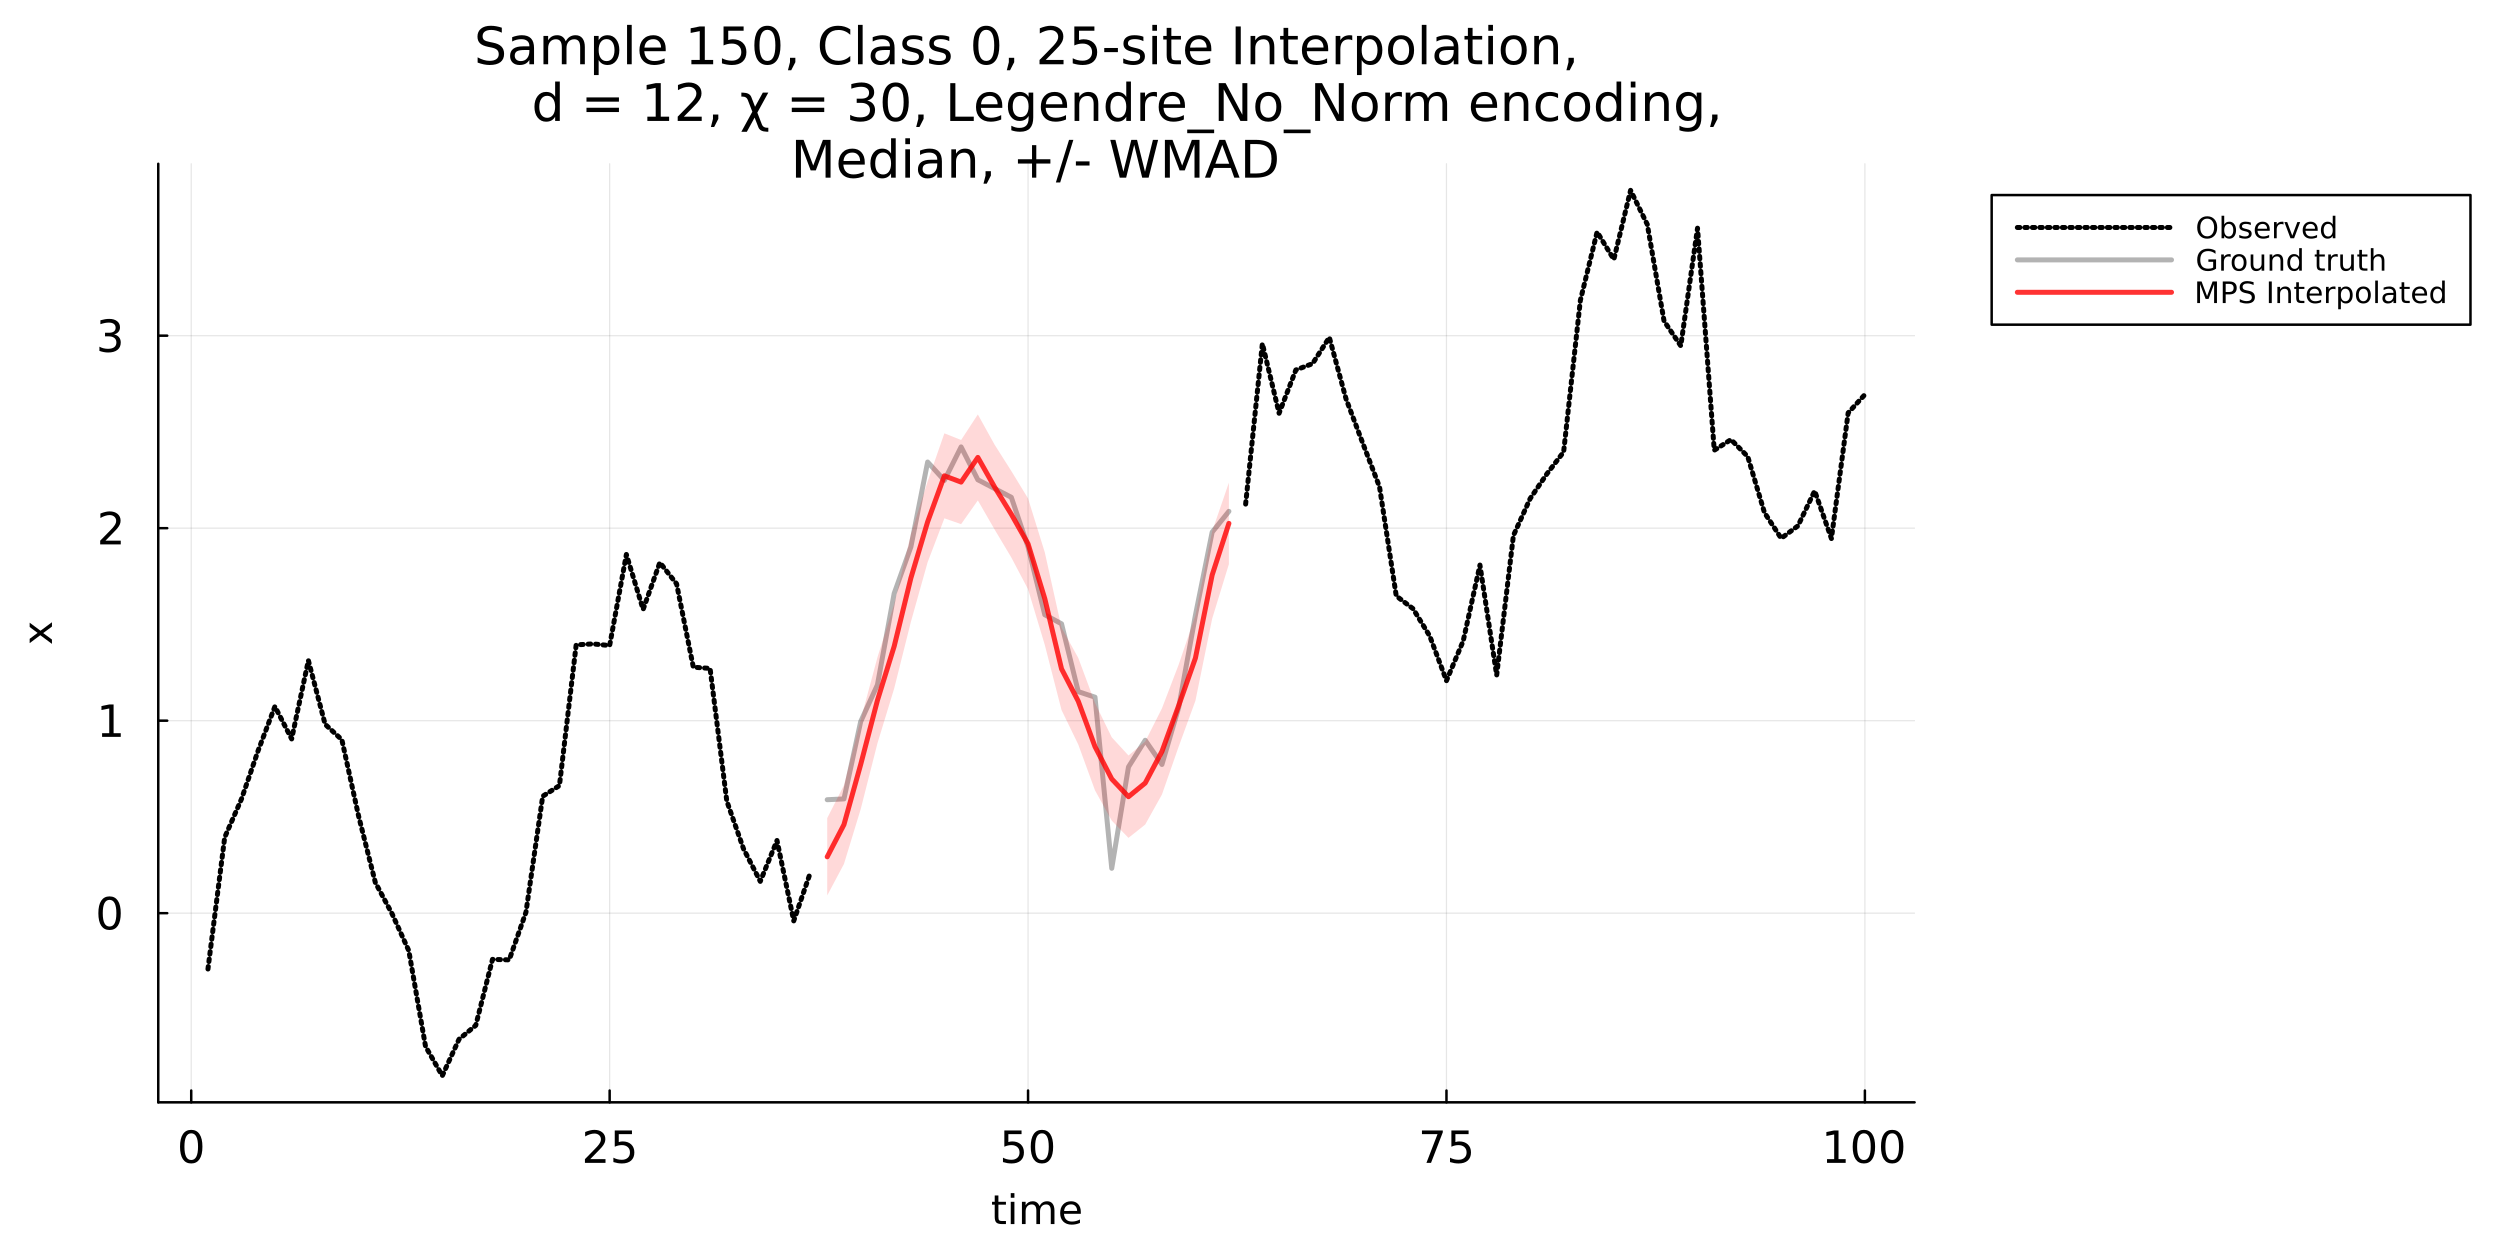 <?xml version="1.0" encoding="utf-8"?>
<svg xmlns="http://www.w3.org/2000/svg" xmlns:xlink="http://www.w3.org/1999/xlink" width="1000" height="500" viewBox="0 0 4000 2000">
<rect x="0" y="0" width="4000" height="2000" fill="#333333" stroke="none"/>
<defs>
  <clipPath id="clip440">
    <rect x="0" y="0" width="4000" height="2000"/>
  </clipPath>
</defs>
<path clip-path="url(#clip440)" d="M0 2000 L4000 2000 L4000 0 L0 0  Z" fill="#ffffff" fill-rule="evenodd" fill-opacity="1"/>
<defs>
  <clipPath id="clip441">
    <rect x="800" y="0" width="2801" height="2000"/>
  </clipPath>
</defs>
<path clip-path="url(#clip440)" d="M253.205 1763.75 L3063.35 1763.75 L3063.35 262.064 L253.205 262.064  Z" fill="#ffffff" fill-rule="evenodd" fill-opacity="1"/>
<defs>
  <clipPath id="clip442">
    <rect x="253" y="262" width="2811" height="1503"/>
  </clipPath>
</defs>
<polyline clip-path="url(#clip442)" style="stroke:#000000; stroke-linecap:round; stroke-linejoin:round; stroke-width:2; stroke-opacity:0.1; fill:none" points="305.959,1763.75 305.959,262.064 "/>
<polyline clip-path="url(#clip442)" style="stroke:#000000; stroke-linecap:round; stroke-linejoin:round; stroke-width:2; stroke-opacity:0.1; fill:none" points="975.424,1763.75 975.424,262.064 "/>
<polyline clip-path="url(#clip442)" style="stroke:#000000; stroke-linecap:round; stroke-linejoin:round; stroke-width:2; stroke-opacity:0.1; fill:none" points="1644.89,1763.75 1644.89,262.064 "/>
<polyline clip-path="url(#clip442)" style="stroke:#000000; stroke-linecap:round; stroke-linejoin:round; stroke-width:2; stroke-opacity:0.1; fill:none" points="2314.35,1763.75 2314.35,262.064 "/>
<polyline clip-path="url(#clip442)" style="stroke:#000000; stroke-linecap:round; stroke-linejoin:round; stroke-width:2; stroke-opacity:0.1; fill:none" points="2983.82,1763.75 2983.82,262.064 "/>
<polyline clip-path="url(#clip442)" style="stroke:#000000; stroke-linecap:round; stroke-linejoin:round; stroke-width:2; stroke-opacity:0.1; fill:none" points="253.205,1461.09 3063.35,1461.09 "/>
<polyline clip-path="url(#clip442)" style="stroke:#000000; stroke-linecap:round; stroke-linejoin:round; stroke-width:2; stroke-opacity:0.1; fill:none" points="253.205,1153.09 3063.35,1153.09 "/>
<polyline clip-path="url(#clip442)" style="stroke:#000000; stroke-linecap:round; stroke-linejoin:round; stroke-width:2; stroke-opacity:0.1; fill:none" points="253.205,845.088 3063.35,845.088 "/>
<polyline clip-path="url(#clip442)" style="stroke:#000000; stroke-linecap:round; stroke-linejoin:round; stroke-width:2; stroke-opacity:0.1; fill:none" points="253.205,537.086 3063.35,537.086 "/>
<polyline clip-path="url(#clip440)" style="stroke:#000000; stroke-linecap:round; stroke-linejoin:round; stroke-width:4; stroke-opacity:1; fill:none" points="253.205,1763.75 3063.35,1763.75 "/>
<polyline clip-path="url(#clip440)" style="stroke:#000000; stroke-linecap:round; stroke-linejoin:round; stroke-width:4; stroke-opacity:1; fill:none" points="305.959,1763.75 305.959,1744.85 "/>
<polyline clip-path="url(#clip440)" style="stroke:#000000; stroke-linecap:round; stroke-linejoin:round; stroke-width:4; stroke-opacity:1; fill:none" points="975.424,1763.75 975.424,1744.85 "/>
<polyline clip-path="url(#clip440)" style="stroke:#000000; stroke-linecap:round; stroke-linejoin:round; stroke-width:4; stroke-opacity:1; fill:none" points="1644.89,1763.75 1644.89,1744.85 "/>
<polyline clip-path="url(#clip440)" style="stroke:#000000; stroke-linecap:round; stroke-linejoin:round; stroke-width:4; stroke-opacity:1; fill:none" points="2314.35,1763.75 2314.35,1744.85 "/>
<polyline clip-path="url(#clip440)" style="stroke:#000000; stroke-linecap:round; stroke-linejoin:round; stroke-width:4; stroke-opacity:1; fill:none" points="2983.82,1763.75 2983.82,1744.85 "/>
<path clip-path="url(#clip440)" d="M305.959 1813.33 Q300.543 1813.33 297.8 1818.67 Q295.091 1823.99 295.091 1834.68 Q295.091 1845.34 297.8 1850.69 Q300.543 1856 305.959 1856 Q311.411 1856 314.119 1850.69 Q316.862 1845.34 316.862 1834.68 Q316.862 1823.99 314.119 1818.67 Q311.411 1813.33 305.959 1813.33 M305.959 1807.77 Q314.674 1807.77 319.258 1814.68 Q323.876 1821.55 323.876 1834.68 Q323.876 1847.77 319.258 1854.68 Q314.674 1861.55 305.959 1861.55 Q297.244 1861.55 292.626 1854.68 Q288.043 1847.77 288.043 1834.68 Q288.043 1821.55 292.626 1814.68 Q297.244 1807.77 305.959 1807.77 Z" fill="#000000" fill-rule="nonzero" fill-opacity="1" /><path clip-path="url(#clip440)" d="M944.33 1854.64 L968.809 1854.64 L968.809 1860.55 L935.893 1860.55 L935.893 1854.64 Q939.886 1850.51 946.761 1843.57 Q953.671 1836.59 955.441 1834.58 Q958.809 1830.79 960.129 1828.19 Q961.483 1825.55 961.483 1823.01 Q961.483 1818.88 958.566 1816.28 Q955.684 1813.67 951.032 1813.67 Q947.733 1813.67 944.053 1814.82 Q940.407 1815.96 936.24 1818.29 L936.24 1811.21 Q940.476 1809.51 944.157 1808.64 Q947.837 1807.77 950.893 1807.77 Q958.948 1807.77 963.74 1811.8 Q968.532 1815.83 968.532 1822.56 Q968.532 1825.76 967.316 1828.64 Q966.136 1831.49 962.976 1835.37 Q962.108 1836.38 957.455 1841.21 Q952.803 1846 944.33 1854.64 Z" fill="#000000" fill-rule="nonzero" fill-opacity="1" /><path clip-path="url(#clip440)" d="M983.601 1808.71 L1011.14 1808.71 L1011.14 1814.61 L990.025 1814.61 L990.025 1827.32 Q991.552 1826.8 993.08 1826.55 Q994.608 1826.28 996.136 1826.28 Q1004.82 1826.28 1009.89 1831.03 Q1014.95 1835.79 1014.95 1843.92 Q1014.95 1852.28 1009.75 1856.94 Q1004.54 1861.55 995.059 1861.55 Q991.795 1861.55 988.393 1861 Q985.025 1860.44 981.413 1859.33 L981.413 1852.28 Q984.538 1853.99 987.872 1854.82 Q991.205 1855.65 994.92 1855.65 Q1000.93 1855.65 1004.43 1852.49 Q1007.94 1849.33 1007.94 1843.92 Q1007.94 1838.5 1004.43 1835.34 Q1000.93 1832.18 994.92 1832.18 Q992.108 1832.18 989.295 1832.8 Q986.518 1833.43 983.601 1834.75 L983.601 1808.71 Z" fill="#000000" fill-rule="nonzero" fill-opacity="1" /><path clip-path="url(#clip440)" d="M1606.94 1808.71 L1634.47 1808.71 L1634.47 1814.61 L1613.36 1814.61 L1613.36 1827.32 Q1614.89 1826.8 1616.42 1826.55 Q1617.94 1826.28 1619.47 1826.28 Q1628.15 1826.28 1633.22 1831.03 Q1638.29 1835.79 1638.29 1843.92 Q1638.29 1852.28 1633.08 1856.94 Q1627.87 1861.55 1618.4 1861.55 Q1615.13 1861.55 1611.73 1861 Q1608.36 1860.44 1604.75 1859.33 L1604.75 1852.28 Q1607.87 1853.99 1611.21 1854.82 Q1614.54 1855.65 1618.26 1855.65 Q1624.26 1855.65 1627.77 1852.49 Q1631.28 1849.33 1631.28 1843.92 Q1631.28 1838.5 1627.77 1835.34 Q1624.26 1832.18 1618.26 1832.18 Q1615.44 1832.18 1612.63 1832.8 Q1609.85 1833.43 1606.94 1834.75 L1606.94 1808.71 Z" fill="#000000" fill-rule="nonzero" fill-opacity="1" /><path clip-path="url(#clip440)" d="M1667.11 1813.33 Q1661.69 1813.33 1658.95 1818.67 Q1656.24 1823.99 1656.24 1834.68 Q1656.24 1845.34 1658.95 1850.69 Q1661.69 1856 1667.11 1856 Q1672.56 1856 1675.27 1850.69 Q1678.01 1845.34 1678.01 1834.68 Q1678.01 1823.99 1675.27 1818.67 Q1672.56 1813.33 1667.11 1813.33 M1667.11 1807.77 Q1675.83 1807.77 1680.41 1814.68 Q1685.03 1821.55 1685.03 1834.68 Q1685.03 1847.77 1680.41 1854.68 Q1675.83 1861.55 1667.11 1861.55 Q1658.4 1861.55 1653.78 1854.68 Q1649.19 1847.77 1649.19 1834.68 Q1649.19 1821.55 1653.78 1814.68 Q1658.4 1807.77 1667.11 1807.77 Z" fill="#000000" fill-rule="nonzero" fill-opacity="1" /><path clip-path="url(#clip440)" d="M2275.13 1808.71 L2308.47 1808.71 L2308.47 1811.69 L2289.65 1860.55 L2282.32 1860.55 L2300.03 1814.61 L2275.13 1814.61 L2275.13 1808.71 Z" fill="#000000" fill-rule="nonzero" fill-opacity="1" /><path clip-path="url(#clip440)" d="M2322.22 1808.71 L2349.75 1808.71 L2349.75 1814.61 L2328.64 1814.61 L2328.64 1827.32 Q2330.17 1826.8 2331.7 1826.55 Q2333.22 1826.28 2334.75 1826.28 Q2343.43 1826.28 2348.5 1831.03 Q2353.57 1835.79 2353.57 1843.92 Q2353.57 1852.28 2348.36 1856.94 Q2343.16 1861.55 2333.68 1861.55 Q2330.41 1861.55 2327.01 1861 Q2323.64 1860.44 2320.03 1859.33 L2320.03 1852.28 Q2323.16 1853.99 2326.49 1854.82 Q2329.82 1855.65 2333.54 1855.65 Q2339.54 1855.65 2343.05 1852.49 Q2346.56 1849.33 2346.56 1843.92 Q2346.56 1838.5 2343.05 1835.34 Q2339.54 1832.18 2333.54 1832.18 Q2330.72 1832.18 2327.91 1832.8 Q2325.13 1833.43 2322.22 1834.75 L2322.22 1808.71 Z" fill="#000000" fill-rule="nonzero" fill-opacity="1" /><path clip-path="url(#clip440)" d="M2923.23 1854.64 L2934.69 1854.64 L2934.69 1815.1 L2922.22 1817.6 L2922.22 1811.21 L2934.62 1808.71 L2941.63 1808.71 L2941.63 1854.64 L2953.09 1854.64 L2953.09 1860.55 L2923.23 1860.55 L2923.23 1854.64 Z" fill="#000000" fill-rule="nonzero" fill-opacity="1" /><path clip-path="url(#clip440)" d="M2982.26 1813.33 Q2976.84 1813.33 2974.1 1818.67 Q2971.39 1823.99 2971.39 1834.68 Q2971.39 1845.34 2974.1 1850.69 Q2976.84 1856 2982.26 1856 Q2987.71 1856 2990.42 1850.69 Q2993.16 1845.34 2993.16 1834.68 Q2993.16 1823.99 2990.42 1818.67 Q2987.71 1813.33 2982.26 1813.33 M2982.26 1807.77 Q2990.97 1807.77 2995.55 1814.68 Q3000.17 1821.55 3000.17 1834.68 Q3000.17 1847.77 2995.55 1854.68 Q2990.97 1861.55 2982.26 1861.55 Q2973.54 1861.55 2968.92 1854.68 Q2964.34 1847.77 2964.34 1834.68 Q2964.34 1821.55 2968.92 1814.68 Q2973.54 1807.77 2982.26 1807.77 Z" fill="#000000" fill-rule="nonzero" fill-opacity="1" /><path clip-path="url(#clip440)" d="M3027.5 1813.33 Q3022.08 1813.33 3019.34 1818.67 Q3016.63 1823.99 3016.63 1834.68 Q3016.63 1845.34 3019.34 1850.69 Q3022.08 1856 3027.5 1856 Q3032.95 1856 3035.66 1850.69 Q3038.4 1845.34 3038.4 1834.68 Q3038.4 1823.99 3035.66 1818.67 Q3032.95 1813.33 3027.5 1813.33 M3027.5 1807.77 Q3036.21 1807.77 3040.8 1814.68 Q3045.41 1821.55 3045.41 1834.68 Q3045.41 1847.77 3040.8 1854.68 Q3036.21 1861.55 3027.5 1861.55 Q3018.78 1861.55 3014.17 1854.68 Q3009.58 1847.77 3009.58 1834.68 Q3009.58 1821.55 3014.17 1814.68 Q3018.78 1807.77 3027.5 1807.77 Z" fill="#000000" fill-rule="nonzero" fill-opacity="1" /><path clip-path="url(#clip440)" d="M1597.44 1912.76 L1597.44 1922.88 L1609.5 1922.88 L1609.5 1927.44 L1597.44 1927.44 L1597.44 1946.79 Q1597.44 1951.15 1598.62 1952.39 Q1599.82 1953.63 1603.49 1953.63 L1609.5 1953.63 L1609.5 1958.53 L1603.49 1958.53 Q1596.71 1958.53 1594.13 1956.02 Q1591.55 1953.47 1591.55 1946.79 L1591.55 1927.44 L1587.25 1927.44 L1587.25 1922.88 L1591.55 1922.88 L1591.55 1912.76 L1597.44 1912.76 Z" fill="#000000" fill-rule="nonzero" fill-opacity="1" /><path clip-path="url(#clip440)" d="M1617.2 1922.88 L1623.06 1922.88 L1623.06 1958.53 L1617.2 1958.53 L1617.2 1922.88 M1617.2 1909.01 L1623.06 1909.01 L1623.06 1916.42 L1617.2 1916.42 L1617.2 1909.01 Z" fill="#000000" fill-rule="nonzero" fill-opacity="1" /><path clip-path="url(#clip440)" d="M1663.07 1929.73 Q1665.26 1925.78 1668.32 1923.9 Q1671.38 1922.02 1675.51 1922.02 Q1681.08 1922.02 1684.11 1925.94 Q1687.13 1929.82 1687.13 1937.02 L1687.13 1958.53 L1681.24 1958.53 L1681.24 1937.21 Q1681.24 1932.08 1679.43 1929.6 Q1677.61 1927.12 1673.89 1927.12 Q1669.34 1927.12 1666.7 1930.14 Q1664.05 1933.16 1664.05 1938.38 L1664.05 1958.53 L1658.17 1958.53 L1658.17 1937.21 Q1658.17 1932.05 1656.35 1929.6 Q1654.54 1927.12 1650.75 1927.12 Q1646.26 1927.12 1643.62 1930.17 Q1640.98 1933.2 1640.98 1938.38 L1640.98 1958.53 L1635.09 1958.53 L1635.09 1922.88 L1640.98 1922.88 L1640.98 1928.42 Q1642.98 1925.14 1645.79 1923.58 Q1648.59 1922.02 1652.44 1922.02 Q1656.32 1922.02 1659.03 1924 Q1661.76 1925.97 1663.07 1929.73 Z" fill="#000000" fill-rule="nonzero" fill-opacity="1" /><path clip-path="url(#clip440)" d="M1729.3 1939.24 L1729.3 1942.11 L1702.38 1942.11 Q1702.76 1948.16 1706 1951.34 Q1709.28 1954.49 1715.11 1954.49 Q1718.48 1954.49 1721.63 1953.66 Q1724.82 1952.83 1727.93 1951.18 L1727.93 1956.72 Q1724.78 1958.05 1721.47 1958.75 Q1718.16 1959.45 1714.76 1959.45 Q1706.23 1959.45 1701.23 1954.49 Q1696.27 1949.52 1696.27 1941.06 Q1696.27 1932.31 1700.98 1927.18 Q1705.72 1922.02 1713.74 1922.02 Q1720.93 1922.02 1725.1 1926.67 Q1729.3 1931.29 1729.3 1939.24 M1723.45 1937.52 Q1723.38 1932.72 1720.74 1929.85 Q1718.13 1926.99 1713.8 1926.99 Q1708.9 1926.99 1705.94 1929.76 Q1703.01 1932.53 1702.57 1937.56 L1723.45 1937.52 Z" fill="#000000" fill-rule="nonzero" fill-opacity="1" /><polyline clip-path="url(#clip440)" style="stroke:#000000; stroke-linecap:round; stroke-linejoin:round; stroke-width:4; stroke-opacity:1; fill:none" points="253.205,1763.75 253.205,262.064 "/>
<polyline clip-path="url(#clip440)" style="stroke:#000000; stroke-linecap:round; stroke-linejoin:round; stroke-width:4; stroke-opacity:1; fill:none" points="253.205,1461.09 267.56,1461.09 "/>
<polyline clip-path="url(#clip440)" style="stroke:#000000; stroke-linecap:round; stroke-linejoin:round; stroke-width:4; stroke-opacity:1; fill:none" points="253.205,1153.09 267.56,1153.09 "/>
<polyline clip-path="url(#clip440)" style="stroke:#000000; stroke-linecap:round; stroke-linejoin:round; stroke-width:4; stroke-opacity:1; fill:none" points="253.205,845.088 267.56,845.088 "/>
<polyline clip-path="url(#clip440)" style="stroke:#000000; stroke-linecap:round; stroke-linejoin:round; stroke-width:4; stroke-opacity:1; fill:none" points="253.205,537.086 267.56,537.086 "/>
<path clip-path="url(#clip440)" d="M175.289 1439.79 Q169.872 1439.79 167.129 1445.14 Q164.421 1450.45 164.421 1461.14 Q164.421 1471.8 167.129 1477.15 Q169.872 1482.46 175.289 1482.46 Q180.74 1482.46 183.449 1477.15 Q186.192 1471.8 186.192 1461.14 Q186.192 1450.45 183.449 1445.14 Q180.74 1439.79 175.289 1439.79 M175.289 1434.23 Q184.004 1434.23 188.587 1441.14 Q193.205 1448.02 193.205 1461.14 Q193.205 1474.23 188.587 1481.14 Q184.004 1488.02 175.289 1488.02 Q166.574 1488.02 161.956 1481.14 Q157.372 1474.23 157.372 1461.14 Q157.372 1448.02 161.956 1441.14 Q166.574 1434.23 175.289 1434.23 Z" fill="#000000" fill-rule="nonzero" fill-opacity="1" /><path clip-path="url(#clip440)" d="M163.344 1173.11 L174.803 1173.11 L174.803 1133.56 L162.338 1136.06 L162.338 1129.67 L174.733 1127.17 L181.747 1127.17 L181.747 1173.11 L193.205 1173.11 L193.205 1179.01 L163.344 1179.01 L163.344 1173.11 Z" fill="#000000" fill-rule="nonzero" fill-opacity="1" /><path clip-path="url(#clip440)" d="M168.726 865.105 L193.205 865.105 L193.205 871.008 L160.289 871.008 L160.289 865.105 Q164.282 860.973 171.157 854.029 Q178.067 847.05 179.837 845.036 Q183.205 841.251 184.525 838.647 Q185.879 836.008 185.879 833.473 Q185.879 829.341 182.962 826.737 Q180.08 824.133 175.428 824.133 Q172.129 824.133 168.449 825.279 Q164.803 826.425 160.636 828.751 L160.636 821.668 Q164.872 819.966 168.553 819.098 Q172.233 818.23 175.289 818.23 Q183.344 818.23 188.136 822.258 Q192.928 826.286 192.928 833.022 Q192.928 836.216 191.712 839.098 Q190.532 841.945 187.372 845.834 Q186.504 846.841 181.851 851.668 Q177.199 856.459 168.726 865.105 Z" fill="#000000" fill-rule="nonzero" fill-opacity="1" /><path clip-path="url(#clip440)" d="M182.511 535.054 Q187.546 536.131 190.358 539.533 Q193.205 542.936 193.205 547.936 Q193.205 555.61 187.928 559.811 Q182.65 564.013 172.928 564.013 Q169.664 564.013 166.192 563.353 Q162.754 562.728 159.074 561.443 L159.074 554.672 Q161.99 556.374 165.463 557.242 Q168.935 558.11 172.719 558.11 Q179.317 558.11 182.754 555.506 Q186.226 552.901 186.226 547.936 Q186.226 543.353 182.997 540.783 Q179.803 538.179 174.074 538.179 L168.032 538.179 L168.032 532.415 L174.351 532.415 Q179.525 532.415 182.268 530.367 Q185.011 528.284 185.011 524.395 Q185.011 520.402 182.164 518.284 Q179.351 516.131 174.074 516.131 Q171.192 516.131 167.893 516.756 Q164.594 517.381 160.636 518.7 L160.636 512.45 Q164.629 511.339 168.101 510.784 Q171.608 510.228 174.699 510.228 Q182.685 510.228 187.337 513.874 Q191.99 517.485 191.99 523.666 Q191.99 527.971 189.525 530.957 Q187.06 533.909 182.511 535.054 Z" fill="#000000" fill-rule="nonzero" fill-opacity="1" /><path clip-path="url(#clip440)" d="M47.468 996.291 L64.815 1009.18 L83.116 995.623 L83.116 1002.53 L69.112 1012.91 L83.116 1023.28 L83.116 1030.19 L64.465 1016.34 L47.468 1029.01 L47.468 1022.1 L60.168 1012.65 L47.468 1003.2 L47.468 996.291 Z" fill="#000000" fill-rule="nonzero" fill-opacity="1" /><path clip-path="url(#clip440)" d="M802.889 44.321 L802.889 52.301 Q798.23 50.073 794.099 48.98 Q789.967 47.886 786.118 47.886 Q779.434 47.886 775.788 50.478 Q772.183 53.071 772.183 57.851 Q772.183 61.861 774.573 63.927 Q777.004 65.953 783.728 67.209 L788.67 68.221 Q797.825 69.963 802.16 74.379 Q806.535 78.754 806.535 86.126 Q806.535 94.917 800.62 99.454 Q794.747 103.991 783.364 103.991 Q779.07 103.991 774.209 103.019 Q769.388 102.046 764.203 100.142 L764.203 91.716 Q769.185 94.512 773.966 95.93 Q778.746 97.347 783.364 97.347 Q790.372 97.347 794.18 94.593 Q797.987 91.838 797.987 86.734 Q797.987 82.278 795.233 79.766 Q792.519 77.255 786.28 75.999 L781.298 75.027 Q772.143 73.204 768.051 69.315 Q763.96 65.426 763.96 58.499 Q763.96 50.478 769.591 45.86 Q775.262 41.242 785.187 41.242 Q789.44 41.242 793.855 42.012 Q798.271 42.782 802.889 44.321 Z" fill="#000000" fill-rule="nonzero" fill-opacity="1" /><path clip-path="url(#clip440)" d="M839.59 80.009 Q830.557 80.009 827.073 82.075 Q823.589 84.141 823.589 89.124 Q823.589 93.094 826.182 95.443 Q828.815 97.752 833.311 97.752 Q839.509 97.752 843.236 93.377 Q847.003 88.962 847.003 81.67 L847.003 80.009 L839.59 80.009 M854.457 76.931 L854.457 102.816 L847.003 102.816 L847.003 95.93 Q844.451 100.061 840.643 102.046 Q836.836 103.991 831.326 103.991 Q824.359 103.991 820.227 100.102 Q816.135 96.172 816.135 89.61 Q816.135 81.954 821.24 78.065 Q826.384 74.176 836.552 74.176 L847.003 74.176 L847.003 73.447 Q847.003 68.302 843.601 65.507 Q840.238 62.672 834.121 62.672 Q830.233 62.672 826.546 63.603 Q822.86 64.535 819.457 66.398 L819.457 59.512 Q823.549 57.932 827.397 57.162 Q831.245 56.352 834.891 56.352 Q844.735 56.352 849.596 61.456 Q854.457 66.56 854.457 76.931 Z" fill="#000000" fill-rule="nonzero" fill-opacity="1" /><path clip-path="url(#clip440)" d="M905.134 66.155 Q907.929 61.132 911.818 58.742 Q915.707 56.352 920.973 56.352 Q928.062 56.352 931.91 61.335 Q935.759 66.277 935.759 75.432 L935.759 102.816 L928.264 102.816 L928.264 75.675 Q928.264 69.153 925.955 65.993 Q923.646 62.834 918.907 62.834 Q913.114 62.834 909.752 66.682 Q906.39 70.53 906.39 77.174 L906.39 102.816 L898.895 102.816 L898.895 75.675 Q898.895 69.112 896.586 65.993 Q894.277 62.834 889.457 62.834 Q883.745 62.834 880.383 66.722 Q877.021 70.571 877.021 77.174 L877.021 102.816 L869.526 102.816 L869.526 57.446 L877.021 57.446 L877.021 64.494 Q879.573 60.322 883.137 58.337 Q886.702 56.352 891.604 56.352 Q896.546 56.352 899.989 58.864 Q903.473 61.375 905.134 66.155 Z" fill="#000000" fill-rule="nonzero" fill-opacity="1" /><path clip-path="url(#clip440)" d="M957.836 96.01 L957.836 120.073 L950.342 120.073 L950.342 57.446 L957.836 57.446 L957.836 64.332 Q960.186 60.282 963.75 58.337 Q967.356 56.352 972.338 56.352 Q980.602 56.352 985.747 62.915 Q990.932 69.477 990.932 80.171 Q990.932 90.866 985.747 97.428 Q980.602 103.991 972.338 103.991 Q967.356 103.991 963.75 102.046 Q960.186 100.061 957.836 96.01 M983.195 80.171 Q983.195 71.948 979.792 67.29 Q976.43 62.59 970.515 62.59 Q964.601 62.59 961.198 67.29 Q957.836 71.948 957.836 80.171 Q957.836 88.395 961.198 93.094 Q964.601 97.752 970.515 97.752 Q976.43 97.752 979.792 93.094 Q983.195 88.395 983.195 80.171 Z" fill="#000000" fill-rule="nonzero" fill-opacity="1" /><path clip-path="url(#clip440)" d="M1003.29 39.784 L1010.74 39.784 L1010.74 102.816 L1003.29 102.816 L1003.29 39.784 Z" fill="#000000" fill-rule="nonzero" fill-opacity="1" /><path clip-path="url(#clip440)" d="M1065.14 78.267 L1065.14 81.913 L1030.87 81.913 Q1031.36 89.61 1035.49 93.661 Q1039.66 97.671 1047.08 97.671 Q1051.37 97.671 1055.38 96.618 Q1059.43 95.565 1063.4 93.458 L1063.4 100.507 Q1059.39 102.208 1055.18 103.1 Q1050.97 103.991 1046.63 103.991 Q1035.78 103.991 1029.42 97.671 Q1023.1 91.352 1023.1 80.576 Q1023.1 69.436 1029.09 62.915 Q1035.13 56.352 1045.34 56.352 Q1054.49 56.352 1059.8 62.266 Q1065.14 68.14 1065.14 78.267 M1057.69 76.08 Q1057.61 69.963 1054.25 66.317 Q1050.93 62.672 1045.42 62.672 Q1039.18 62.672 1035.41 66.196 Q1031.68 69.72 1031.12 76.121 L1057.69 76.08 Z" fill="#000000" fill-rule="nonzero" fill-opacity="1" /><path clip-path="url(#clip440)" d="M1106.22 95.93 L1119.59 95.93 L1119.59 49.79 L1105.05 52.706 L1105.05 45.253 L1119.51 42.336 L1127.69 42.336 L1127.69 95.93 L1141.06 95.93 L1141.06 102.816 L1106.22 102.816 L1106.22 95.93 Z" fill="#000000" fill-rule="nonzero" fill-opacity="1" /><path clip-path="url(#clip440)" d="M1157.67 42.336 L1189.79 42.336 L1189.79 49.222 L1165.16 49.222 L1165.16 64.049 Q1166.94 63.441 1168.73 63.158 Q1170.51 62.834 1172.29 62.834 Q1182.42 62.834 1188.33 68.383 Q1194.25 73.933 1194.25 83.412 Q1194.25 93.175 1188.17 98.603 Q1182.09 103.991 1171.04 103.991 Q1167.23 103.991 1163.26 103.343 Q1159.33 102.694 1155.12 101.398 L1155.12 93.175 Q1158.76 95.16 1162.65 96.132 Q1166.54 97.104 1170.87 97.104 Q1177.88 97.104 1181.97 93.418 Q1186.06 89.732 1186.06 83.412 Q1186.06 77.093 1181.97 73.406 Q1177.88 69.72 1170.87 69.72 Q1167.59 69.72 1164.31 70.449 Q1161.07 71.178 1157.67 72.718 L1157.67 42.336 Z" fill="#000000" fill-rule="nonzero" fill-opacity="1" /><path clip-path="url(#clip440)" d="M1227.87 47.724 Q1221.55 47.724 1218.35 53.962 Q1215.19 60.16 1215.19 72.637 Q1215.19 85.073 1218.35 91.311 Q1221.55 97.509 1227.87 97.509 Q1234.23 97.509 1237.39 91.311 Q1240.59 85.073 1240.59 72.637 Q1240.59 60.16 1237.39 53.962 Q1234.23 47.724 1227.87 47.724 M1227.87 41.242 Q1238.04 41.242 1243.38 49.304 Q1248.77 57.324 1248.77 72.637 Q1248.77 87.909 1243.38 95.97 Q1238.04 103.991 1227.87 103.991 Q1217.7 103.991 1212.31 95.97 Q1206.97 87.909 1206.97 72.637 Q1206.97 57.324 1212.31 49.304 Q1217.7 41.242 1227.87 41.242 Z" fill="#000000" fill-rule="nonzero" fill-opacity="1" /><path clip-path="url(#clip440)" d="M1264 92.527 L1272.55 92.527 L1272.55 99.494 L1265.91 112.457 L1260.68 112.457 L1264 99.494 L1264 92.527 Z" fill="#000000" fill-rule="nonzero" fill-opacity="1" /><path clip-path="url(#clip440)" d="M1360.46 46.995 L1360.46 55.623 Q1356.32 51.775 1351.62 49.871 Q1346.97 47.967 1341.7 47.967 Q1331.33 47.967 1325.82 54.327 Q1320.31 60.646 1320.31 72.637 Q1320.31 84.587 1325.82 90.947 Q1331.33 97.266 1341.7 97.266 Q1346.97 97.266 1351.62 95.362 Q1356.32 93.458 1360.46 89.61 L1360.46 98.157 Q1356.16 101.074 1351.34 102.532 Q1346.56 103.991 1341.21 103.991 Q1327.48 103.991 1319.58 95.605 Q1311.68 87.18 1311.68 72.637 Q1311.68 58.053 1319.58 49.668 Q1327.48 41.242 1341.21 41.242 Q1346.64 41.242 1351.42 42.701 Q1356.24 44.118 1360.46 46.995 Z" fill="#000000" fill-rule="nonzero" fill-opacity="1" /><path clip-path="url(#clip440)" d="M1372.77 39.784 L1380.22 39.784 L1380.22 102.816 L1372.77 102.816 L1372.77 39.784 Z" fill="#000000" fill-rule="nonzero" fill-opacity="1" /><path clip-path="url(#clip440)" d="M1416.44 80.009 Q1407.41 80.009 1403.92 82.075 Q1400.44 84.141 1400.44 89.124 Q1400.44 93.094 1403.03 95.443 Q1405.66 97.752 1410.16 97.752 Q1416.36 97.752 1420.08 93.377 Q1423.85 88.962 1423.85 81.67 L1423.85 80.009 L1416.44 80.009 M1431.31 76.931 L1431.31 102.816 L1423.85 102.816 L1423.85 95.93 Q1421.3 100.061 1417.49 102.046 Q1413.68 103.991 1408.18 103.991 Q1401.21 103.991 1397.08 100.102 Q1392.98 96.172 1392.98 89.61 Q1392.98 81.954 1398.09 78.065 Q1403.23 74.176 1413.4 74.176 L1423.85 74.176 L1423.85 73.447 Q1423.85 68.302 1420.45 65.507 Q1417.09 62.672 1410.97 62.672 Q1407.08 62.672 1403.4 63.603 Q1399.71 64.535 1396.31 66.398 L1396.31 59.512 Q1400.4 57.932 1404.25 57.162 Q1408.09 56.352 1411.74 56.352 Q1421.58 56.352 1426.44 61.456 Q1431.31 66.56 1431.31 76.931 Z" fill="#000000" fill-rule="nonzero" fill-opacity="1" /><path clip-path="url(#clip440)" d="M1475.58 58.783 L1475.58 65.831 Q1472.42 64.211 1469.02 63.401 Q1465.62 62.59 1461.97 62.59 Q1456.42 62.59 1453.63 64.292 Q1450.87 65.993 1450.87 69.396 Q1450.87 71.989 1452.86 73.487 Q1454.84 74.946 1460.84 76.283 L1463.39 76.85 Q1471.33 78.551 1474.65 81.67 Q1478.01 84.749 1478.01 90.299 Q1478.01 96.618 1472.99 100.304 Q1468.01 103.991 1459.26 103.991 Q1455.61 103.991 1451.64 103.262 Q1447.71 102.573 1443.34 101.155 L1443.34 93.458 Q1447.47 95.605 1451.48 96.699 Q1455.49 97.752 1459.42 97.752 Q1464.69 97.752 1467.52 95.97 Q1470.36 94.147 1470.36 90.866 Q1470.36 87.828 1468.29 86.207 Q1466.27 84.587 1459.34 83.088 L1456.75 82.481 Q1449.82 81.022 1446.74 78.025 Q1443.66 74.986 1443.66 69.72 Q1443.66 63.32 1448.2 59.836 Q1452.74 56.352 1461.08 56.352 Q1465.21 56.352 1468.86 56.96 Q1472.5 57.567 1475.58 58.783 Z" fill="#000000" fill-rule="nonzero" fill-opacity="1" /><path clip-path="url(#clip440)" d="M1518.81 58.783 L1518.81 65.831 Q1515.65 64.211 1512.24 63.401 Q1508.84 62.59 1505.19 62.59 Q1499.64 62.59 1496.85 64.292 Q1494.09 65.993 1494.09 69.396 Q1494.09 71.989 1496.08 73.487 Q1498.06 74.946 1504.06 76.283 L1506.61 76.85 Q1514.55 78.551 1517.87 81.67 Q1521.24 84.749 1521.24 90.299 Q1521.24 96.618 1516.21 100.304 Q1511.23 103.991 1502.48 103.991 Q1498.83 103.991 1494.86 103.262 Q1490.94 102.573 1486.56 101.155 L1486.56 93.458 Q1490.69 95.605 1494.7 96.699 Q1498.71 97.752 1502.64 97.752 Q1507.91 97.752 1510.74 95.97 Q1513.58 94.147 1513.58 90.866 Q1513.58 87.828 1511.51 86.207 Q1509.49 84.587 1502.56 83.088 L1499.97 82.481 Q1493.04 81.022 1489.96 78.025 Q1486.88 74.986 1486.88 69.72 Q1486.88 63.32 1491.42 59.836 Q1495.96 56.352 1504.3 56.352 Q1508.43 56.352 1512.08 56.96 Q1515.73 57.567 1518.81 58.783 Z" fill="#000000" fill-rule="nonzero" fill-opacity="1" /><path clip-path="url(#clip440)" d="M1578.03 47.724 Q1571.71 47.724 1568.51 53.962 Q1565.35 60.16 1565.35 72.637 Q1565.35 85.073 1568.51 91.311 Q1571.71 97.509 1578.03 97.509 Q1584.39 97.509 1587.55 91.311 Q1590.75 85.073 1590.75 72.637 Q1590.75 60.16 1587.55 53.962 Q1584.39 47.724 1578.03 47.724 M1578.03 41.242 Q1588.2 41.242 1593.54 49.304 Q1598.93 57.324 1598.93 72.637 Q1598.93 87.909 1593.54 95.97 Q1588.2 103.991 1578.03 103.991 Q1567.86 103.991 1562.47 95.97 Q1557.13 87.909 1557.13 72.637 Q1557.13 57.324 1562.47 49.304 Q1567.86 41.242 1578.03 41.242 Z" fill="#000000" fill-rule="nonzero" fill-opacity="1" /><path clip-path="url(#clip440)" d="M1614.16 92.527 L1622.71 92.527 L1622.71 99.494 L1616.07 112.457 L1610.84 112.457 L1614.16 99.494 L1614.16 92.527 Z" fill="#000000" fill-rule="nonzero" fill-opacity="1" /><path clip-path="url(#clip440)" d="M1673.1 95.93 L1701.66 95.93 L1701.66 102.816 L1663.26 102.816 L1663.26 95.93 Q1667.92 91.109 1675.94 83.007 Q1684 74.865 1686.07 72.515 Q1690 68.1 1691.54 65.062 Q1693.12 61.983 1693.12 59.026 Q1693.12 54.205 1689.71 51.167 Q1686.35 48.129 1680.92 48.129 Q1677.07 48.129 1672.78 49.466 Q1668.53 50.802 1663.67 53.517 L1663.67 45.253 Q1668.61 43.268 1672.9 42.255 Q1677.2 41.242 1680.76 41.242 Q1690.16 41.242 1695.75 45.941 Q1701.34 50.64 1701.34 58.499 Q1701.34 62.226 1699.92 65.588 Q1698.54 68.91 1694.86 73.447 Q1693.84 74.622 1688.42 80.252 Q1682.99 85.843 1673.1 95.93 Z" fill="#000000" fill-rule="nonzero" fill-opacity="1" /><path clip-path="url(#clip440)" d="M1718.92 42.336 L1751.04 42.336 L1751.04 49.222 L1726.41 49.222 L1726.41 64.049 Q1728.2 63.441 1729.98 63.158 Q1731.76 62.834 1733.54 62.834 Q1743.67 62.834 1749.59 68.383 Q1755.5 73.933 1755.5 83.412 Q1755.5 93.175 1749.42 98.603 Q1743.35 103.991 1732.29 103.991 Q1728.48 103.991 1724.51 103.343 Q1720.58 102.694 1716.37 101.398 L1716.37 93.175 Q1720.01 95.16 1723.9 96.132 Q1727.79 97.104 1732.13 97.104 Q1739.13 97.104 1743.23 93.418 Q1747.32 89.732 1747.32 83.412 Q1747.32 77.093 1743.23 73.406 Q1739.13 69.72 1732.13 69.72 Q1728.84 69.72 1725.56 70.449 Q1722.32 71.178 1718.92 72.718 L1718.92 42.336 Z" fill="#000000" fill-rule="nonzero" fill-opacity="1" /><path clip-path="url(#clip440)" d="M1766.8 76.769 L1788.64 76.769 L1788.64 83.412 L1766.8 83.412 L1766.8 76.769 Z" fill="#000000" fill-rule="nonzero" fill-opacity="1" /><path clip-path="url(#clip440)" d="M1829.43 58.783 L1829.43 65.831 Q1826.27 64.211 1822.87 63.401 Q1819.46 62.59 1815.82 62.59 Q1810.27 62.59 1807.47 64.292 Q1804.72 65.993 1804.72 69.396 Q1804.72 71.989 1806.7 73.487 Q1808.69 74.946 1814.68 76.283 L1817.24 76.85 Q1825.18 78.551 1828.5 81.67 Q1831.86 84.749 1831.86 90.299 Q1831.86 96.618 1826.84 100.304 Q1821.85 103.991 1813.1 103.991 Q1809.46 103.991 1805.49 103.262 Q1801.56 102.573 1797.18 101.155 L1797.18 93.458 Q1801.32 95.605 1805.33 96.699 Q1809.34 97.752 1813.27 97.752 Q1818.53 97.752 1821.37 95.97 Q1824.2 94.147 1824.2 90.866 Q1824.2 87.828 1822.14 86.207 Q1820.11 84.587 1813.18 83.088 L1810.59 82.481 Q1803.66 81.022 1800.59 78.025 Q1797.51 74.986 1797.51 69.72 Q1797.51 63.32 1802.04 59.836 Q1806.58 56.352 1814.93 56.352 Q1819.06 56.352 1822.7 56.96 Q1826.35 57.567 1829.43 58.783 Z" fill="#000000" fill-rule="nonzero" fill-opacity="1" /><path clip-path="url(#clip440)" d="M1843.73 57.446 L1851.18 57.446 L1851.18 102.816 L1843.73 102.816 L1843.73 57.446 M1843.73 39.784 L1851.18 39.784 L1851.18 49.222 L1843.73 49.222 L1843.73 39.784 Z" fill="#000000" fill-rule="nonzero" fill-opacity="1" /><path clip-path="url(#clip440)" d="M1874.15 44.564 L1874.15 57.446 L1889.5 57.446 L1889.5 63.239 L1874.15 63.239 L1874.15 87.868 Q1874.15 93.418 1875.65 94.998 Q1877.19 96.578 1881.85 96.578 L1889.5 96.578 L1889.5 102.816 L1881.85 102.816 Q1873.22 102.816 1869.94 99.616 Q1866.66 96.375 1866.66 87.868 L1866.66 63.239 L1861.19 63.239 L1861.19 57.446 L1866.66 57.446 L1866.66 44.564 L1874.15 44.564 Z" fill="#000000" fill-rule="nonzero" fill-opacity="1" /><path clip-path="url(#clip440)" d="M1938.11 78.267 L1938.11 81.913 L1903.84 81.913 Q1904.33 89.61 1908.46 93.661 Q1912.63 97.671 1920.05 97.671 Q1924.34 97.671 1928.35 96.618 Q1932.4 95.565 1936.37 93.458 L1936.37 100.507 Q1932.36 102.208 1928.15 103.1 Q1923.94 103.991 1919.6 103.991 Q1908.75 103.991 1902.39 97.671 Q1896.07 91.352 1896.07 80.576 Q1896.07 69.436 1902.06 62.915 Q1908.1 56.352 1918.31 56.352 Q1927.46 56.352 1932.77 62.266 Q1938.11 68.14 1938.11 78.267 M1930.66 76.08 Q1930.58 69.963 1927.22 66.317 Q1923.9 62.672 1918.39 62.672 Q1912.15 62.672 1908.38 66.196 Q1904.65 69.72 1904.09 76.121 L1930.66 76.08 Z" fill="#000000" fill-rule="nonzero" fill-opacity="1" /><path clip-path="url(#clip440)" d="M1977.04 42.336 L1985.23 42.336 L1985.23 102.816 L1977.04 102.816 L1977.04 42.336 Z" fill="#000000" fill-rule="nonzero" fill-opacity="1" /><path clip-path="url(#clip440)" d="M2038.9 75.432 L2038.9 102.816 L2031.45 102.816 L2031.45 75.675 Q2031.45 69.234 2028.94 66.034 Q2026.42 62.834 2021.4 62.834 Q2015.37 62.834 2011.88 66.682 Q2008.4 70.53 2008.4 77.174 L2008.4 102.816 L2000.9 102.816 L2000.9 57.446 L2008.4 57.446 L2008.4 64.494 Q2011.07 60.403 2014.68 58.378 Q2018.32 56.352 2023.06 56.352 Q2030.88 56.352 2034.89 61.213 Q2038.9 66.034 2038.9 75.432 Z" fill="#000000" fill-rule="nonzero" fill-opacity="1" /><path clip-path="url(#clip440)" d="M2061.14 44.564 L2061.14 57.446 L2076.49 57.446 L2076.49 63.239 L2061.14 63.239 L2061.14 87.868 Q2061.14 93.418 2062.64 94.998 Q2064.18 96.578 2068.84 96.578 L2076.49 96.578 L2076.49 102.816 L2068.84 102.816 Q2060.21 102.816 2056.93 99.616 Q2053.65 96.375 2053.65 87.868 L2053.65 63.239 L2048.18 63.239 L2048.18 57.446 L2053.65 57.446 L2053.65 44.564 L2061.14 44.564 Z" fill="#000000" fill-rule="nonzero" fill-opacity="1" /><path clip-path="url(#clip440)" d="M2125.1 78.267 L2125.1 81.913 L2090.83 81.913 Q2091.32 89.61 2095.45 93.661 Q2099.62 97.671 2107.04 97.671 Q2111.33 97.671 2115.34 96.618 Q2119.39 95.565 2123.36 93.458 L2123.36 100.507 Q2119.35 102.208 2115.14 103.1 Q2110.93 103.991 2106.59 103.991 Q2095.74 103.991 2089.38 97.671 Q2083.06 91.352 2083.06 80.576 Q2083.06 69.436 2089.05 62.915 Q2095.09 56.352 2105.3 56.352 Q2114.45 56.352 2119.76 62.266 Q2125.1 68.14 2125.1 78.267 M2117.65 76.08 Q2117.57 69.963 2114.21 66.317 Q2110.89 62.672 2105.38 62.672 Q2099.14 62.672 2095.37 66.196 Q2091.64 69.72 2091.08 76.121 L2117.65 76.08 Z" fill="#000000" fill-rule="nonzero" fill-opacity="1" /><path clip-path="url(#clip440)" d="M2163.63 64.413 Q2162.37 63.684 2160.87 63.36 Q2159.42 62.996 2157.63 62.996 Q2151.31 62.996 2147.91 67.127 Q2144.55 71.219 2144.55 78.916 L2144.55 102.816 L2137.05 102.816 L2137.05 57.446 L2144.55 57.446 L2144.55 64.494 Q2146.9 60.362 2150.67 58.378 Q2154.43 56.352 2159.82 56.352 Q2160.59 56.352 2161.52 56.474 Q2162.45 56.555 2163.59 56.757 L2163.63 64.413 Z" fill="#000000" fill-rule="nonzero" fill-opacity="1" /><path clip-path="url(#clip440)" d="M2178.66 96.01 L2178.66 120.073 L2171.16 120.073 L2171.16 57.446 L2178.66 57.446 L2178.66 64.332 Q2181.01 60.282 2184.57 58.337 Q2188.18 56.352 2193.16 56.352 Q2201.42 56.352 2206.57 62.915 Q2211.75 69.477 2211.75 80.171 Q2211.75 90.866 2206.57 97.428 Q2201.42 103.991 2193.16 103.991 Q2188.18 103.991 2184.57 102.046 Q2181.01 100.061 2178.66 96.01 M2204.02 80.171 Q2204.02 71.948 2200.61 67.29 Q2197.25 62.59 2191.34 62.59 Q2185.42 62.59 2182.02 67.29 Q2178.66 71.948 2178.66 80.171 Q2178.66 88.395 2182.02 93.094 Q2185.42 97.752 2191.34 97.752 Q2197.25 97.752 2200.61 93.094 Q2204.02 88.395 2204.02 80.171 Z" fill="#000000" fill-rule="nonzero" fill-opacity="1" /><path clip-path="url(#clip440)" d="M2241.69 62.672 Q2235.69 62.672 2232.21 67.371 Q2228.73 72.029 2228.73 80.171 Q2228.73 88.314 2232.17 93.013 Q2235.65 97.671 2241.69 97.671 Q2247.64 97.671 2251.13 92.972 Q2254.61 88.273 2254.61 80.171 Q2254.61 72.11 2251.13 67.411 Q2247.64 62.672 2241.69 62.672 M2241.69 56.352 Q2251.41 56.352 2256.96 62.672 Q2262.51 68.991 2262.51 80.171 Q2262.51 91.311 2256.96 97.671 Q2251.41 103.991 2241.69 103.991 Q2231.93 103.991 2226.38 97.671 Q2220.87 91.311 2220.87 80.171 Q2220.87 68.991 2226.38 62.672 Q2231.93 56.352 2241.69 56.352 Z" fill="#000000" fill-rule="nonzero" fill-opacity="1" /><path clip-path="url(#clip440)" d="M2274.87 39.784 L2282.32 39.784 L2282.32 102.816 L2274.87 102.816 L2274.87 39.784 Z" fill="#000000" fill-rule="nonzero" fill-opacity="1" /><path clip-path="url(#clip440)" d="M2318.53 80.009 Q2309.5 80.009 2306.02 82.075 Q2302.53 84.141 2302.53 89.124 Q2302.53 93.094 2305.13 95.443 Q2307.76 97.752 2312.26 97.752 Q2318.45 97.752 2322.18 93.377 Q2325.95 88.962 2325.95 81.67 L2325.95 80.009 L2318.53 80.009 M2333.4 76.931 L2333.4 102.816 L2325.95 102.816 L2325.95 95.93 Q2323.4 100.061 2319.59 102.046 Q2315.78 103.991 2310.27 103.991 Q2303.3 103.991 2299.17 100.102 Q2295.08 96.172 2295.08 89.61 Q2295.08 81.954 2300.18 78.065 Q2305.33 74.176 2315.5 74.176 L2325.95 74.176 L2325.95 73.447 Q2325.95 68.302 2322.55 65.507 Q2319.18 62.672 2313.07 62.672 Q2309.18 62.672 2305.49 63.603 Q2301.8 64.535 2298.4 66.398 L2298.4 59.512 Q2302.49 57.932 2306.34 57.162 Q2310.19 56.352 2313.84 56.352 Q2323.68 56.352 2328.54 61.456 Q2333.4 66.56 2333.4 76.931 Z" fill="#000000" fill-rule="nonzero" fill-opacity="1" /><path clip-path="url(#clip440)" d="M2356.13 44.564 L2356.13 57.446 L2371.48 57.446 L2371.48 63.239 L2356.13 63.239 L2356.13 87.868 Q2356.13 93.418 2357.63 94.998 Q2359.17 96.578 2363.82 96.578 L2371.48 96.578 L2371.48 102.816 L2363.82 102.816 Q2355.2 102.816 2351.91 99.616 Q2348.63 96.375 2348.63 87.868 L2348.63 63.239 L2343.16 63.239 L2343.16 57.446 L2348.63 57.446 L2348.63 44.564 L2356.13 44.564 Z" fill="#000000" fill-rule="nonzero" fill-opacity="1" /><path clip-path="url(#clip440)" d="M2381.28 57.446 L2388.74 57.446 L2388.74 102.816 L2381.28 102.816 L2381.28 57.446 M2381.28 39.784 L2388.74 39.784 L2388.74 49.222 L2381.28 49.222 L2381.28 39.784 Z" fill="#000000" fill-rule="nonzero" fill-opacity="1" /><path clip-path="url(#clip440)" d="M2421.91 62.672 Q2415.92 62.672 2412.43 67.371 Q2408.95 72.029 2408.95 80.171 Q2408.95 88.314 2412.39 93.013 Q2415.88 97.671 2421.91 97.671 Q2427.87 97.671 2431.35 92.972 Q2434.84 88.273 2434.84 80.171 Q2434.84 72.11 2431.35 67.411 Q2427.87 62.672 2421.91 62.672 M2421.91 56.352 Q2431.64 56.352 2437.19 62.672 Q2442.74 68.991 2442.74 80.171 Q2442.74 91.311 2437.19 97.671 Q2431.64 103.991 2421.91 103.991 Q2412.15 103.991 2406.6 97.671 Q2401.09 91.311 2401.09 80.171 Q2401.09 68.991 2406.6 62.672 Q2412.15 56.352 2421.91 56.352 Z" fill="#000000" fill-rule="nonzero" fill-opacity="1" /><path clip-path="url(#clip440)" d="M2492.8 75.432 L2492.8 102.816 L2485.35 102.816 L2485.35 75.675 Q2485.35 69.234 2482.84 66.034 Q2480.33 62.834 2475.3 62.834 Q2469.27 62.834 2465.79 66.682 Q2462.3 70.53 2462.3 77.174 L2462.3 102.816 L2454.81 102.816 L2454.81 57.446 L2462.3 57.446 L2462.3 64.494 Q2464.97 60.403 2468.58 58.378 Q2472.23 56.352 2476.97 56.352 Q2484.78 56.352 2488.79 61.213 Q2492.8 66.034 2492.8 75.432 Z" fill="#000000" fill-rule="nonzero" fill-opacity="1" /><path clip-path="url(#clip440)" d="M2509.58 92.527 L2518.12 92.527 L2518.12 99.494 L2511.48 112.457 L2506.25 112.457 L2509.58 99.494 L2509.58 92.527 Z" fill="#000000" fill-rule="nonzero" fill-opacity="1" /><path clip-path="url(#clip440)" d="M888.221 155.052 L888.221 130.504 L895.675 130.504 L895.675 193.536 L888.221 193.536 L888.221 186.73 Q885.872 190.781 882.266 192.766 Q878.702 194.711 873.679 194.711 Q865.455 194.711 860.27 188.148 Q855.125 181.586 855.125 170.891 Q855.125 160.197 860.27 153.635 Q865.455 147.072 873.679 147.072 Q878.702 147.072 882.266 149.057 Q885.872 151.002 888.221 155.052 M862.822 170.891 Q862.822 179.115 866.184 183.814 Q869.587 188.472 875.501 188.472 Q881.416 188.472 884.819 183.814 Q888.221 179.115 888.221 170.891 Q888.221 162.668 884.819 158.01 Q881.416 153.311 875.501 153.311 Q869.587 153.311 866.184 158.01 Q862.822 162.668 862.822 170.891 Z" fill="#000000" fill-rule="nonzero" fill-opacity="1" /><path clip-path="url(#clip440)" d="M938.371 155.863 L990.304 155.863 L990.304 162.668 L938.371 162.668 L938.371 155.863 M938.371 172.39 L990.304 172.39 L990.304 179.277 L938.371 179.277 L938.371 172.39 Z" fill="#000000" fill-rule="nonzero" fill-opacity="1" /><path clip-path="url(#clip440)" d="M1035.76 186.649 L1049.12 186.649 L1049.12 140.51 L1034.58 143.426 L1034.58 135.973 L1049.04 133.056 L1057.22 133.056 L1057.22 186.649 L1070.59 186.649 L1070.59 193.536 L1035.76 193.536 L1035.76 186.649 Z" fill="#000000" fill-rule="nonzero" fill-opacity="1" /><path clip-path="url(#clip440)" d="M1094.17 186.649 L1122.73 186.649 L1122.73 193.536 L1084.33 193.536 L1084.33 186.649 Q1088.98 181.829 1097 173.727 Q1105.07 165.585 1107.13 163.235 Q1111.06 158.82 1112.6 155.782 Q1114.18 152.703 1114.18 149.746 Q1114.18 144.925 1110.78 141.887 Q1107.42 138.849 1101.99 138.849 Q1098.14 138.849 1093.85 140.186 Q1089.59 141.522 1084.73 144.236 L1084.73 135.973 Q1089.67 133.988 1093.97 132.975 Q1098.26 131.962 1101.83 131.962 Q1111.22 131.962 1116.81 136.661 Q1122.4 141.36 1122.4 149.219 Q1122.4 152.946 1120.99 156.308 Q1119.61 159.63 1115.92 164.167 Q1114.91 165.342 1109.48 170.972 Q1104.05 176.563 1094.17 186.649 Z" fill="#000000" fill-rule="nonzero" fill-opacity="1" /><path clip-path="url(#clip440)" d="M1140.75 183.247 L1149.3 183.247 L1149.3 190.214 L1142.66 203.177 L1137.43 203.177 L1140.75 190.214 L1140.75 183.247 Z" fill="#000000" fill-rule="nonzero" fill-opacity="1" /><path clip-path="url(#clip440)" d="M1213.43 203.663 L1207.39 188.148 L1194.96 210.833 L1186.17 210.833 L1203.75 178.75 L1196.37 159.67 Q1194.39 154.566 1188.15 154.566 L1186.17 154.566 L1186.17 148.166 L1189 148.247 Q1199.45 148.53 1202.09 155.295 L1208.08 170.81 L1220.52 148.125 L1229.31 148.125 L1211.73 180.209 L1219.1 199.288 Q1221.08 204.392 1227.32 204.392 L1229.31 204.392 L1229.31 210.793 L1226.47 210.712 Q1216.02 210.428 1213.43 203.663 Z" fill="#000000" fill-rule="nonzero" fill-opacity="1" /><path clip-path="url(#clip440)" d="M1266.86 155.863 L1318.79 155.863 L1318.79 162.668 L1266.86 162.668 L1266.86 155.863 M1266.86 172.39 L1318.79 172.39 L1318.79 179.277 L1266.86 179.277 L1266.86 172.39 Z" fill="#000000" fill-rule="nonzero" fill-opacity="1" /><path clip-path="url(#clip440)" d="M1387.62 160.926 Q1393.49 162.182 1396.77 166.152 Q1400.09 170.122 1400.09 175.955 Q1400.09 184.908 1393.94 189.809 Q1387.78 194.711 1376.44 194.711 Q1372.63 194.711 1368.58 193.941 Q1364.57 193.212 1360.27 191.713 L1360.27 183.814 Q1363.68 185.799 1367.73 186.811 Q1371.78 187.824 1376.19 187.824 Q1383.89 187.824 1387.9 184.786 Q1391.95 181.748 1391.95 175.955 Q1391.95 170.608 1388.18 167.61 Q1384.46 164.572 1377.77 164.572 L1370.72 164.572 L1370.72 157.848 L1378.1 157.848 Q1384.13 157.848 1387.33 155.458 Q1390.53 153.027 1390.53 148.49 Q1390.53 143.831 1387.21 141.36 Q1383.93 138.849 1377.77 138.849 Q1374.41 138.849 1370.56 139.578 Q1366.71 140.307 1362.1 141.846 L1362.1 134.555 Q1366.75 133.259 1370.81 132.61 Q1374.9 131.962 1378.5 131.962 Q1387.82 131.962 1393.25 136.216 Q1398.68 140.429 1398.68 147.639 Q1398.68 152.662 1395.8 156.146 Q1392.92 159.589 1387.62 160.926 Z" fill="#000000" fill-rule="nonzero" fill-opacity="1" /><path clip-path="url(#clip440)" d="M1433.11 138.444 Q1426.79 138.444 1423.59 144.682 Q1420.43 150.88 1420.43 163.357 Q1420.43 175.793 1423.59 182.031 Q1426.79 188.229 1433.11 188.229 Q1439.47 188.229 1442.63 182.031 Q1445.83 175.793 1445.83 163.357 Q1445.83 150.88 1442.63 144.682 Q1439.47 138.444 1433.11 138.444 M1433.11 131.962 Q1443.28 131.962 1448.62 140.024 Q1454.01 148.044 1454.01 163.357 Q1454.01 178.629 1448.62 186.69 Q1443.28 194.711 1433.11 194.711 Q1422.94 194.711 1417.55 186.69 Q1412.21 178.629 1412.21 163.357 Q1412.21 148.044 1417.55 140.024 Q1422.94 131.962 1433.11 131.962 Z" fill="#000000" fill-rule="nonzero" fill-opacity="1" /><path clip-path="url(#clip440)" d="M1469.24 183.247 L1477.79 183.247 L1477.79 190.214 L1471.15 203.177 L1465.92 203.177 L1469.24 190.214 L1469.24 183.247 Z" fill="#000000" fill-rule="nonzero" fill-opacity="1" /><path clip-path="url(#clip440)" d="M1520.41 133.056 L1528.59 133.056 L1528.59 186.649 L1558.04 186.649 L1558.04 193.536 L1520.41 193.536 L1520.41 133.056 Z" fill="#000000" fill-rule="nonzero" fill-opacity="1" /><path clip-path="url(#clip440)" d="M1603.65 168.988 L1603.65 172.633 L1569.38 172.633 Q1569.87 180.33 1574 184.381 Q1578.17 188.391 1585.58 188.391 Q1589.88 188.391 1593.89 187.338 Q1597.94 186.285 1601.91 184.178 L1601.91 191.227 Q1597.9 192.928 1593.69 193.82 Q1589.47 194.711 1585.14 194.711 Q1574.28 194.711 1567.92 188.391 Q1561.6 182.072 1561.6 171.297 Q1561.6 160.157 1567.6 153.635 Q1573.63 147.072 1583.84 147.072 Q1593 147.072 1598.3 152.986 Q1603.65 158.86 1603.65 168.988 M1596.2 166.8 Q1596.12 160.683 1592.75 157.037 Q1589.43 153.392 1583.92 153.392 Q1577.69 153.392 1573.92 156.916 Q1570.19 160.44 1569.62 166.841 L1596.2 166.8 Z" fill="#000000" fill-rule="nonzero" fill-opacity="1" /><path clip-path="url(#clip440)" d="M1645.74 170.324 Q1645.74 162.223 1642.38 157.767 Q1639.06 153.311 1633.02 153.311 Q1627.03 153.311 1623.66 157.767 Q1620.34 162.223 1620.34 170.324 Q1620.34 178.386 1623.66 182.842 Q1627.03 187.298 1633.02 187.298 Q1639.06 187.298 1642.38 182.842 Q1645.74 178.386 1645.74 170.324 M1653.19 187.905 Q1653.19 199.491 1648.05 205.122 Q1642.9 210.793 1632.29 210.793 Q1628.36 210.793 1624.88 210.185 Q1621.39 209.618 1618.11 208.403 L1618.11 201.152 Q1621.39 202.934 1624.59 203.785 Q1627.79 204.635 1631.12 204.635 Q1638.45 204.635 1642.09 200.787 Q1645.74 196.979 1645.74 189.242 L1645.74 185.556 Q1643.43 189.566 1639.83 191.551 Q1636.22 193.536 1631.2 193.536 Q1622.85 193.536 1617.75 187.176 Q1612.64 180.816 1612.64 170.324 Q1612.64 159.792 1617.75 153.432 Q1622.85 147.072 1631.2 147.072 Q1636.22 147.072 1639.83 149.057 Q1643.43 151.042 1645.74 155.052 L1645.74 148.166 L1653.19 148.166 L1653.19 187.905 Z" fill="#000000" fill-rule="nonzero" fill-opacity="1" /><path clip-path="url(#clip440)" d="M1707.35 168.988 L1707.35 172.633 L1673.08 172.633 Q1673.57 180.33 1677.7 184.381 Q1681.87 188.391 1689.29 188.391 Q1693.58 188.391 1697.59 187.338 Q1701.64 186.285 1705.61 184.178 L1705.61 191.227 Q1701.6 192.928 1697.39 193.82 Q1693.18 194.711 1688.84 194.711 Q1677.99 194.711 1671.63 188.391 Q1665.31 182.072 1665.31 171.297 Q1665.31 160.157 1671.3 153.635 Q1677.34 147.072 1687.55 147.072 Q1696.7 147.072 1702.01 152.986 Q1707.35 158.86 1707.35 168.988 M1699.9 166.8 Q1699.82 160.683 1696.46 157.037 Q1693.14 153.392 1687.63 153.392 Q1681.39 153.392 1677.62 156.916 Q1673.89 160.44 1673.33 166.841 L1699.9 166.8 Z" fill="#000000" fill-rule="nonzero" fill-opacity="1" /><path clip-path="url(#clip440)" d="M1757.3 166.152 L1757.3 193.536 L1749.85 193.536 L1749.85 166.395 Q1749.85 159.954 1747.34 156.754 Q1744.83 153.554 1739.8 153.554 Q1733.77 153.554 1730.28 157.402 Q1726.8 161.25 1726.8 167.894 L1726.8 193.536 L1719.3 193.536 L1719.3 148.166 L1726.8 148.166 L1726.8 155.214 Q1729.47 151.123 1733.08 149.098 Q1736.72 147.072 1741.46 147.072 Q1749.28 147.072 1753.29 151.933 Q1757.3 156.754 1757.3 166.152 Z" fill="#000000" fill-rule="nonzero" fill-opacity="1" /><path clip-path="url(#clip440)" d="M1802.02 155.052 L1802.02 130.504 L1809.48 130.504 L1809.48 193.536 L1802.02 193.536 L1802.02 186.73 Q1799.67 190.781 1796.07 192.766 Q1792.5 194.711 1787.48 194.711 Q1779.26 194.711 1774.07 188.148 Q1768.93 181.586 1768.93 170.891 Q1768.93 160.197 1774.07 153.635 Q1779.26 147.072 1787.48 147.072 Q1792.5 147.072 1796.07 149.057 Q1799.67 151.002 1802.02 155.052 M1776.63 170.891 Q1776.63 179.115 1779.99 183.814 Q1783.39 188.472 1789.3 188.472 Q1795.22 188.472 1798.62 183.814 Q1802.02 179.115 1802.02 170.891 Q1802.02 162.668 1798.62 158.01 Q1795.22 153.311 1789.3 153.311 Q1783.39 153.311 1779.99 158.01 Q1776.63 162.668 1776.63 170.891 Z" fill="#000000" fill-rule="nonzero" fill-opacity="1" /><path clip-path="url(#clip440)" d="M1851.12 155.133 Q1849.87 154.404 1848.37 154.08 Q1846.91 153.716 1845.13 153.716 Q1838.81 153.716 1835.4 157.848 Q1832.04 161.939 1832.04 169.636 L1832.04 193.536 L1824.55 193.536 L1824.55 148.166 L1832.04 148.166 L1832.04 155.214 Q1834.39 151.083 1838.16 149.098 Q1841.93 147.072 1847.31 147.072 Q1848.08 147.072 1849.01 147.194 Q1849.95 147.275 1851.08 147.477 L1851.12 155.133 Z" fill="#000000" fill-rule="nonzero" fill-opacity="1" /><path clip-path="url(#clip440)" d="M1895.92 168.988 L1895.92 172.633 L1861.65 172.633 Q1862.14 180.33 1866.27 184.381 Q1870.44 188.391 1877.86 188.391 Q1882.15 188.391 1886.16 187.338 Q1890.21 186.285 1894.18 184.178 L1894.18 191.227 Q1890.17 192.928 1885.96 193.82 Q1881.75 194.711 1877.41 194.711 Q1866.56 194.711 1860.2 188.391 Q1853.88 182.072 1853.88 171.297 Q1853.88 160.157 1859.87 153.635 Q1865.91 147.072 1876.12 147.072 Q1885.27 147.072 1890.58 152.986 Q1895.92 158.86 1895.92 168.988 M1888.47 166.8 Q1888.39 160.683 1885.03 157.037 Q1881.71 153.392 1876.2 153.392 Q1869.96 153.392 1866.19 156.916 Q1862.46 160.44 1861.9 166.841 L1888.47 166.8 Z" fill="#000000" fill-rule="nonzero" fill-opacity="1" /><path clip-path="url(#clip440)" d="M1942.63 207.309 L1942.63 213.102 L1899.53 213.102 L1899.53 207.309 L1942.63 207.309 Z" fill="#000000" fill-rule="nonzero" fill-opacity="1" /><path clip-path="url(#clip440)" d="M1949.96 133.056 L1960.98 133.056 L1987.8 183.652 L1987.8 133.056 L1995.74 133.056 L1995.74 193.536 L1984.72 193.536 L1957.9 142.94 L1957.9 193.536 L1949.96 193.536 L1949.96 133.056 Z" fill="#000000" fill-rule="nonzero" fill-opacity="1" /><path clip-path="url(#clip440)" d="M2029.28 153.392 Q2023.28 153.392 2019.8 158.091 Q2016.32 162.749 2016.32 170.891 Q2016.32 179.034 2019.76 183.733 Q2023.24 188.391 2029.28 188.391 Q2035.23 188.391 2038.72 183.692 Q2042.2 178.993 2042.2 170.891 Q2042.2 162.83 2038.72 158.131 Q2035.23 153.392 2029.28 153.392 M2029.28 147.072 Q2039 147.072 2044.55 153.392 Q2050.1 159.711 2050.1 170.891 Q2050.1 182.031 2044.55 188.391 Q2039 194.711 2029.28 194.711 Q2019.52 194.711 2013.97 188.391 Q2008.46 182.031 2008.46 170.891 Q2008.46 159.711 2013.97 153.392 Q2019.52 147.072 2029.28 147.072 Z" fill="#000000" fill-rule="nonzero" fill-opacity="1" /><path clip-path="url(#clip440)" d="M2096.93 207.309 L2096.93 213.102 L2053.83 213.102 L2053.83 207.309 L2096.93 207.309 Z" fill="#000000" fill-rule="nonzero" fill-opacity="1" /><path clip-path="url(#clip440)" d="M2104.26 133.056 L2115.28 133.056 L2142.1 183.652 L2142.1 133.056 L2150.04 133.056 L2150.04 193.536 L2139.02 193.536 L2112.2 142.94 L2112.2 193.536 L2104.26 193.536 L2104.26 133.056 Z" fill="#000000" fill-rule="nonzero" fill-opacity="1" /><path clip-path="url(#clip440)" d="M2183.58 153.392 Q2177.58 153.392 2174.1 158.091 Q2170.62 162.749 2170.62 170.891 Q2170.62 179.034 2174.06 183.733 Q2177.54 188.391 2183.58 188.391 Q2189.53 188.391 2193.02 183.692 Q2196.5 178.993 2196.5 170.891 Q2196.5 162.83 2193.02 158.131 Q2189.53 153.392 2183.58 153.392 M2183.58 147.072 Q2193.3 147.072 2198.85 153.392 Q2204.4 159.711 2204.4 170.891 Q2204.4 182.031 2198.85 188.391 Q2193.3 194.711 2183.58 194.711 Q2173.82 194.711 2168.27 188.391 Q2162.76 182.031 2162.76 170.891 Q2162.76 159.711 2168.27 153.392 Q2173.82 147.072 2183.58 147.072 Z" fill="#000000" fill-rule="nonzero" fill-opacity="1" /><path clip-path="url(#clip440)" d="M2243.05 155.133 Q2241.79 154.404 2240.29 154.08 Q2238.83 153.716 2237.05 153.716 Q2230.73 153.716 2227.33 157.848 Q2223.97 161.939 2223.97 169.636 L2223.97 193.536 L2216.47 193.536 L2216.47 148.166 L2223.97 148.166 L2223.97 155.214 Q2226.32 151.083 2230.08 149.098 Q2233.85 147.072 2239.24 147.072 Q2240.01 147.072 2240.94 147.194 Q2241.87 147.275 2243.01 147.477 L2243.05 155.133 Z" fill="#000000" fill-rule="nonzero" fill-opacity="1" /><path clip-path="url(#clip440)" d="M2284.73 156.875 Q2287.53 151.852 2291.41 149.462 Q2295.3 147.072 2300.57 147.072 Q2307.66 147.072 2311.51 152.055 Q2315.35 156.997 2315.35 166.152 L2315.35 193.536 L2307.86 193.536 L2307.86 166.395 Q2307.86 159.873 2305.55 156.713 Q2303.24 153.554 2298.5 153.554 Q2292.71 153.554 2289.35 157.402 Q2285.99 161.25 2285.99 167.894 L2285.99 193.536 L2278.49 193.536 L2278.49 166.395 Q2278.49 159.832 2276.18 156.713 Q2273.87 153.554 2269.05 153.554 Q2263.34 153.554 2259.98 157.442 Q2256.62 161.291 2256.62 167.894 L2256.62 193.536 L2249.12 193.536 L2249.12 148.166 L2256.62 148.166 L2256.62 155.214 Q2259.17 151.042 2262.73 149.057 Q2266.3 147.072 2271.2 147.072 Q2276.14 147.072 2279.59 149.584 Q2283.07 152.095 2284.73 156.875 Z" fill="#000000" fill-rule="nonzero" fill-opacity="1" /><path clip-path="url(#clip440)" d="M2395.4 168.988 L2395.4 172.633 L2361.13 172.633 Q2361.62 180.33 2365.75 184.381 Q2369.92 188.391 2377.33 188.391 Q2381.63 188.391 2385.64 187.338 Q2389.69 186.285 2393.66 184.178 L2393.66 191.227 Q2389.65 192.928 2385.44 193.82 Q2381.22 194.711 2376.89 194.711 Q2366.03 194.711 2359.67 188.391 Q2353.35 182.072 2353.35 171.297 Q2353.35 160.157 2359.35 153.635 Q2365.38 147.072 2375.59 147.072 Q2384.75 147.072 2390.05 152.986 Q2395.4 158.86 2395.4 168.988 M2387.95 166.8 Q2387.87 160.683 2384.5 157.037 Q2381.18 153.392 2375.67 153.392 Q2369.43 153.392 2365.67 156.916 Q2361.94 160.44 2361.37 166.841 L2387.95 166.8 Z" fill="#000000" fill-rule="nonzero" fill-opacity="1" /><path clip-path="url(#clip440)" d="M2445.35 166.152 L2445.35 193.536 L2437.89 193.536 L2437.89 166.395 Q2437.89 159.954 2435.38 156.754 Q2432.87 153.554 2427.85 153.554 Q2421.81 153.554 2418.33 157.402 Q2414.85 161.25 2414.85 167.894 L2414.85 193.536 L2407.35 193.536 L2407.35 148.166 L2414.85 148.166 L2414.85 155.214 Q2417.52 151.123 2421.12 149.098 Q2424.77 147.072 2429.51 147.072 Q2437.33 147.072 2441.34 151.933 Q2445.35 156.754 2445.35 166.152 Z" fill="#000000" fill-rule="nonzero" fill-opacity="1" /><path clip-path="url(#clip440)" d="M2492.87 149.908 L2492.87 156.875 Q2489.71 155.133 2486.51 154.283 Q2483.35 153.392 2480.11 153.392 Q2472.85 153.392 2468.84 158.01 Q2464.83 162.587 2464.83 170.891 Q2464.83 179.196 2468.84 183.814 Q2472.85 188.391 2480.11 188.391 Q2483.35 188.391 2486.51 187.541 Q2489.71 186.649 2492.87 184.908 L2492.87 191.794 Q2489.75 193.252 2486.38 193.982 Q2483.06 194.711 2479.29 194.711 Q2469.05 194.711 2463.01 188.27 Q2456.97 181.829 2456.97 170.891 Q2456.97 159.792 2463.05 153.432 Q2469.17 147.072 2479.78 147.072 Q2483.22 147.072 2486.51 147.801 Q2489.79 148.49 2492.87 149.908 Z" fill="#000000" fill-rule="nonzero" fill-opacity="1" /><path clip-path="url(#clip440)" d="M2523.41 153.392 Q2517.41 153.392 2513.93 158.091 Q2510.45 162.749 2510.45 170.891 Q2510.45 179.034 2513.89 183.733 Q2517.37 188.391 2523.41 188.391 Q2529.36 188.391 2532.85 183.692 Q2536.33 178.993 2536.33 170.891 Q2536.33 162.83 2532.85 158.131 Q2529.36 153.392 2523.41 153.392 M2523.41 147.072 Q2533.13 147.072 2538.68 153.392 Q2544.23 159.711 2544.23 170.891 Q2544.23 182.031 2538.68 188.391 Q2533.13 194.711 2523.41 194.711 Q2513.65 194.711 2508.1 188.391 Q2502.59 182.031 2502.59 170.891 Q2502.59 159.711 2508.1 153.392 Q2513.65 147.072 2523.41 147.072 Z" fill="#000000" fill-rule="nonzero" fill-opacity="1" /><path clip-path="url(#clip440)" d="M2586.44 155.052 L2586.44 130.504 L2593.89 130.504 L2593.89 193.536 L2586.44 193.536 L2586.44 186.73 Q2584.09 190.781 2580.49 192.766 Q2576.92 194.711 2571.9 194.711 Q2563.68 194.711 2558.49 188.148 Q2553.35 181.586 2553.35 170.891 Q2553.35 160.197 2558.49 153.635 Q2563.68 147.072 2571.9 147.072 Q2576.92 147.072 2580.49 149.057 Q2584.09 151.002 2586.44 155.052 M2561.04 170.891 Q2561.04 179.115 2564.4 183.814 Q2567.81 188.472 2573.72 188.472 Q2579.64 188.472 2583.04 183.814 Q2586.44 179.115 2586.44 170.891 Q2586.44 162.668 2583.04 158.01 Q2579.64 153.311 2573.72 153.311 Q2567.81 153.311 2564.4 158.01 Q2561.04 162.668 2561.04 170.891 Z" fill="#000000" fill-rule="nonzero" fill-opacity="1" /><path clip-path="url(#clip440)" d="M2609.25 148.166 L2616.7 148.166 L2616.7 193.536 L2609.25 193.536 L2609.25 148.166 M2609.25 130.504 L2616.7 130.504 L2616.7 139.943 L2609.25 139.943 L2609.25 130.504 Z" fill="#000000" fill-rule="nonzero" fill-opacity="1" /><path clip-path="url(#clip440)" d="M2670.01 166.152 L2670.01 193.536 L2662.56 193.536 L2662.56 166.395 Q2662.56 159.954 2660.05 156.754 Q2657.53 153.554 2652.51 153.554 Q2646.48 153.554 2642.99 157.402 Q2639.51 161.25 2639.51 167.894 L2639.51 193.536 L2632.01 193.536 L2632.01 148.166 L2639.51 148.166 L2639.51 155.214 Q2642.18 151.123 2645.79 149.098 Q2649.43 147.072 2654.17 147.072 Q2661.99 147.072 2666 151.933 Q2670.01 156.754 2670.01 166.152 Z" fill="#000000" fill-rule="nonzero" fill-opacity="1" /><path clip-path="url(#clip440)" d="M2714.73 170.324 Q2714.73 162.223 2711.37 157.767 Q2708.05 153.311 2702.01 153.311 Q2696.02 153.311 2692.66 157.767 Q2689.33 162.223 2689.33 170.324 Q2689.33 178.386 2692.66 182.842 Q2696.02 187.298 2702.01 187.298 Q2708.05 187.298 2711.37 182.842 Q2714.73 178.386 2714.73 170.324 M2722.19 187.905 Q2722.19 199.491 2717.04 205.122 Q2711.9 210.793 2701.28 210.793 Q2697.36 210.793 2693.87 210.185 Q2690.39 209.618 2687.11 208.403 L2687.11 201.152 Q2690.39 202.934 2693.59 203.785 Q2696.79 204.635 2700.11 204.635 Q2707.44 204.635 2711.09 200.787 Q2714.73 196.979 2714.73 189.242 L2714.73 185.556 Q2712.42 189.566 2708.82 191.551 Q2705.21 193.536 2700.19 193.536 Q2691.85 193.536 2686.74 187.176 Q2681.64 180.816 2681.64 170.324 Q2681.64 159.792 2686.74 153.432 Q2691.85 147.072 2700.19 147.072 Q2705.21 147.072 2708.82 149.057 Q2712.42 151.042 2714.73 155.052 L2714.73 148.166 L2722.19 148.166 L2722.19 187.905 Z" fill="#000000" fill-rule="nonzero" fill-opacity="1" /><path clip-path="url(#clip440)" d="M2739.44 183.247 L2747.99 183.247 L2747.99 190.214 L2741.35 203.177 L2736.12 203.177 L2739.44 190.214 L2739.44 183.247 Z" fill="#000000" fill-rule="nonzero" fill-opacity="1" /><path clip-path="url(#clip440)" d="M1273.54 223.776 L1285.74 223.776 L1301.17 264.933 L1316.69 223.776 L1328.88 223.776 L1328.88 284.256 L1320.9 284.256 L1320.9 231.149 L1305.3 272.63 L1297.08 272.63 L1281.48 231.149 L1281.48 284.256 L1273.54 284.256 L1273.54 223.776 Z" fill="#000000" fill-rule="nonzero" fill-opacity="1" /><path clip-path="url(#clip440)" d="M1383.61 259.708 L1383.61 263.353 L1349.34 263.353 Q1349.82 271.05 1353.95 275.101 Q1358.13 279.111 1365.54 279.111 Q1369.83 279.111 1373.84 278.058 Q1377.89 277.005 1381.86 274.898 L1381.86 281.947 Q1377.85 283.648 1373.64 284.54 Q1369.43 285.431 1365.09 285.431 Q1354.24 285.431 1347.88 279.111 Q1341.56 272.792 1341.56 262.017 Q1341.56 250.877 1347.55 244.355 Q1353.59 237.792 1363.8 237.792 Q1372.95 237.792 1378.26 243.706 Q1383.61 249.58 1383.61 259.708 M1376.15 257.52 Q1376.07 251.403 1372.71 247.757 Q1369.39 244.112 1363.88 244.112 Q1357.64 244.112 1353.87 247.636 Q1350.15 251.16 1349.58 257.561 L1376.15 257.52 Z" fill="#000000" fill-rule="nonzero" fill-opacity="1" /><path clip-path="url(#clip440)" d="M1425.7 245.772 L1425.7 221.224 L1433.15 221.224 L1433.15 284.256 L1425.7 284.256 L1425.7 277.45 Q1423.35 281.501 1419.74 283.486 Q1416.18 285.431 1411.15 285.431 Q1402.93 285.431 1397.74 278.868 Q1392.6 272.306 1392.6 261.611 Q1392.6 250.917 1397.74 244.355 Q1402.93 237.792 1411.15 237.792 Q1416.18 237.792 1419.74 239.777 Q1423.35 241.722 1425.7 245.772 M1400.3 261.611 Q1400.3 269.835 1403.66 274.534 Q1407.06 279.192 1412.98 279.192 Q1418.89 279.192 1422.29 274.534 Q1425.7 269.835 1425.7 261.611 Q1425.7 253.388 1422.29 248.73 Q1418.89 244.031 1412.98 244.031 Q1407.06 244.031 1403.66 248.73 Q1400.3 253.388 1400.3 261.611 Z" fill="#000000" fill-rule="nonzero" fill-opacity="1" /><path clip-path="url(#clip440)" d="M1448.5 238.886 L1455.96 238.886 L1455.96 284.256 L1448.5 284.256 L1448.5 238.886 M1448.5 221.224 L1455.96 221.224 L1455.96 230.663 L1448.5 230.663 L1448.5 221.224 Z" fill="#000000" fill-rule="nonzero" fill-opacity="1" /><path clip-path="url(#clip440)" d="M1492.17 261.449 Q1483.14 261.449 1479.65 263.515 Q1476.17 265.581 1476.17 270.564 Q1476.17 274.534 1478.76 276.883 Q1481.4 279.192 1485.89 279.192 Q1492.09 279.192 1495.82 274.817 Q1499.58 270.402 1499.58 263.11 L1499.58 261.449 L1492.17 261.449 M1507.04 258.371 L1507.04 284.256 L1499.58 284.256 L1499.58 277.369 Q1497.03 281.501 1493.22 283.486 Q1489.42 285.431 1483.91 285.431 Q1476.94 285.431 1472.81 281.542 Q1468.72 277.613 1468.72 271.05 Q1468.72 263.394 1473.82 259.505 Q1478.96 255.616 1489.13 255.616 L1499.58 255.616 L1499.58 254.887 Q1499.58 249.742 1496.18 246.947 Q1492.82 244.112 1486.7 244.112 Q1482.81 244.112 1479.13 245.043 Q1475.44 245.975 1472.04 247.838 L1472.04 240.952 Q1476.13 239.372 1479.98 238.602 Q1483.83 237.792 1487.47 237.792 Q1497.32 237.792 1502.18 242.896 Q1507.04 248 1507.04 258.371 Z" fill="#000000" fill-rule="nonzero" fill-opacity="1" /><path clip-path="url(#clip440)" d="M1560.1 256.872 L1560.1 284.256 L1552.65 284.256 L1552.65 257.115 Q1552.65 250.674 1550.14 247.474 Q1547.63 244.274 1542.6 244.274 Q1536.57 244.274 1533.08 248.122 Q1529.6 251.97 1529.6 258.614 L1529.6 284.256 L1522.11 284.256 L1522.11 238.886 L1529.6 238.886 L1529.6 245.934 Q1532.27 241.843 1535.88 239.818 Q1539.53 237.792 1544.27 237.792 Q1552.08 237.792 1556.09 242.653 Q1560.1 247.474 1560.1 256.872 Z" fill="#000000" fill-rule="nonzero" fill-opacity="1" /><path clip-path="url(#clip440)" d="M1576.87 273.967 L1585.42 273.967 L1585.42 280.934 L1578.78 293.897 L1573.55 293.897 L1576.87 280.934 L1576.87 273.967 Z" fill="#000000" fill-rule="nonzero" fill-opacity="1" /><path clip-path="url(#clip440)" d="M1658.06 232.242 L1658.06 254.806 L1680.62 254.806 L1680.62 261.692 L1658.06 261.692 L1658.06 284.256 L1651.25 284.256 L1651.25 261.692 L1628.69 261.692 L1628.69 254.806 L1651.25 254.806 L1651.25 232.242 L1658.06 232.242 Z" fill="#000000" fill-rule="nonzero" fill-opacity="1" /><path clip-path="url(#clip440)" d="M1710.47 223.776 L1717.36 223.776 L1696.3 291.953 L1689.41 291.953 L1710.47 223.776 Z" fill="#000000" fill-rule="nonzero" fill-opacity="1" /><path clip-path="url(#clip440)" d="M1721.41 258.209 L1743.25 258.209 L1743.25 264.852 L1721.41 264.852 L1721.41 258.209 Z" fill="#000000" fill-rule="nonzero" fill-opacity="1" /><path clip-path="url(#clip440)" d="M1776.42 223.776 L1784.69 223.776 L1797.41 274.898 L1810.09 223.776 L1819.28 223.776 L1832 274.898 L1844.68 223.776 L1852.98 223.776 L1837.79 284.256 L1827.5 284.256 L1814.74 231.756 L1801.86 284.256 L1791.57 284.256 L1776.42 223.776 Z" fill="#000000" fill-rule="nonzero" fill-opacity="1" /><path clip-path="url(#clip440)" d="M1863.84 223.776 L1876.03 223.776 L1891.47 264.933 L1906.98 223.776 L1919.18 223.776 L1919.18 284.256 L1911.2 284.256 L1911.2 231.149 L1895.6 272.63 L1887.38 272.63 L1871.78 231.149 L1871.78 284.256 L1863.84 284.256 L1863.84 223.776 Z" fill="#000000" fill-rule="nonzero" fill-opacity="1" /><path clip-path="url(#clip440)" d="M1955.63 231.837 L1944.54 261.936 L1966.77 261.936 L1955.63 231.837 M1951.02 223.776 L1960.29 223.776 L1983.34 284.256 L1974.84 284.256 L1969.33 268.741 L1942.06 268.741 L1936.55 284.256 L1927.93 284.256 L1951.02 223.776 Z" fill="#000000" fill-rule="nonzero" fill-opacity="1" /><path clip-path="url(#clip440)" d="M2000.36 230.501 L2000.36 277.531 L2010.24 277.531 Q2022.76 277.531 2028.55 271.86 Q2034.38 266.189 2034.38 253.955 Q2034.38 241.803 2028.55 236.172 Q2022.76 230.501 2010.24 230.501 L2000.36 230.501 M1992.17 223.776 L2008.98 223.776 Q2026.57 223.776 2034.79 231.108 Q2043.01 238.4 2043.01 253.955 Q2043.01 269.592 2034.75 276.924 Q2026.48 284.256 2008.98 284.256 L1992.17 284.256 L1992.17 223.776 Z" fill="#000000" fill-rule="nonzero" fill-opacity="1" /><polyline clip-path="url(#clip442)" style="stroke:#000000; stroke-linecap:round; stroke-linejoin:round; stroke-width:8; stroke-opacity:1; fill:none" stroke-dasharray="4, 8" points="332.738,1550.4 359.516,1339.8 386.295,1278.6 413.074,1200.83 439.852,1130.4 466.631,1182.28 493.409,1056.75 520.188,1158.87 546.967,1183.58 573.745,1305.62 600.524,1412.02 627.302,1462.04 654.081,1521.15 680.859,1674.34 707.638,1721.25 734.417,1662.84 761.195,1640.61 787.974,1535.01 814.752,1535.79 841.531,1459.59 868.31,1274 895.088,1256.96 921.867,1031.79 948.645,1030.22 975.424,1032.89 1002.2,887.129 1028.98,975.135 1055.76,900.024 1082.54,934.152 1109.32,1067.51 1136.1,1069.45 1162.87,1281.68 1189.65,1358.15 1216.43,1410.19 1243.21,1344.8 1269.99,1473.39 1296.77,1395.63 "/>
<polyline clip-path="url(#clip442)" style="stroke:#000000; stroke-linecap:round; stroke-linejoin:round; stroke-width:8; stroke-opacity:1; fill:none" stroke-dasharray="4, 8" points="1993.01,806.523 2019.79,549.787 2046.57,661.226 2073.35,591.924 2100.12,581.838 2126.9,539.794 2153.68,638.296 2180.46,709.204 2207.24,779.025 2234.02,953.535 2260.8,973.88 2287.57,1017.65 2314.35,1089.1 2341.13,1025.46 2367.91,904.102 2394.69,1080.31 2421.47,856.807 2448.25,797.727 2475.02,758.212 2501.8,723.093 2528.58,480.589 2555.36,371.117 2582.14,415.068 2608.92,304.565 2635.7,359.186 2662.47,513.645 2689.25,553.348 2716.03,365.109 2742.81,720.4 2769.59,703.326 2796.37,730.53 2823.15,820.234 2849.93,861.326 2876.7,841.39 2903.48,785.423 2930.26,861.646 2957.04,660.651 2983.82,631.286 "/>
<polyline clip-path="url(#clip442)" style="stroke:#000000; stroke-linecap:round; stroke-linejoin:round; stroke-width:8; stroke-opacity:0.3; fill:none" points="1323.55,1279.55 1350.32,1278.25 1377.1,1154.55 1403.88,1095.76 1430.66,949.534 1457.44,874.908 1484.22,739.262 1511,768.583 1537.77,715.07 1564.55,767.631 1591.33,781.666 1618.11,795.719 1644.89,875.009 1671.67,983.634 1698.45,998.086 1725.22,1106.62 1752,1115.48 1778.78,1389.27 1805.56,1227.13 1832.34,1184.43 1859.12,1223.15 1885.9,1132.06 1912.67,984.372 1939.45,851.476 1966.23,818.147 "/>
<path clip-path="url(#clip442)" d="M1323.55 1432.74 L1350.32 1382.39 L1377.1 1294.74 L1403.88 1189.42 L1430.66 1101.66 L1457.44 994.882 L1484.22 899.541 L1511 829.307 L1537.77 838.636 L1564.55 800.649 L1591.33 847.121 L1618.11 891.965 L1644.89 942.839 L1671.67 1031.94 L1698.45 1136.05 L1725.22 1191.22 L1752 1264.57 L1778.78 1312.99 L1805.56 1340.6 L1832.34 1319.23 L1859.12 1271.22 L1885.9 1194.53 L1912.67 1121.26 L1939.45 989.959 L1966.23 902.592 L1966.23 772.227 L1939.45 850.103 L1912.67 984.591 L1885.9 1063.33 L1859.12 1133.39 L1832.34 1186.44 L1805.56 1208.81 L1778.78 1179.68 L1752 1124.66 L1725.22 1052.64 L1698.45 1004.31 L1671.67 883.811 L1644.89 797.507 L1618.11 753.631 L1591.33 711.443 L1564.55 663.109 L1537.77 704.057 L1511 693.33 L1484.22 770.282 L1457.44 854.651 L1430.66 966.672 L1403.88 1051.89 L1377.1 1151.62 L1350.32 1256.38 L1323.55 1309.01  Z" fill="#ff0000" fill-rule="evenodd" fill-opacity="0.15"/>
<polyline clip-path="url(#clip442)" style="stroke:#ff0000; stroke-linecap:round; stroke-linejoin:round; stroke-width:8; stroke-opacity:0.8; fill:none" points="1323.55,1370.88 1350.32,1319.38 1377.1,1223.18 1403.88,1120.65 1430.66,1034.16 1457.44,924.767 1484.22,834.912 1511,761.319 1537.77,771.347 1564.55,731.879 1591.33,779.282 1618.11,822.798 1644.89,870.173 1671.67,957.878 1698.45,1070.18 1725.22,1121.93 1752,1194.61 1778.78,1246.33 1805.56,1274.7 1832.34,1252.84 1859.12,1202.3 1885.9,1128.93 1912.67,1052.92 1939.45,920.031 1966.23,837.41 "/>
<path clip-path="url(#clip440)" d="M3186.67 519.48 L3952.76 519.48 L3952.76 312.12 L3186.67 312.12  Z" fill="#ffffff" fill-rule="evenodd" fill-opacity="1"/>
<polyline clip-path="url(#clip440)" style="stroke:#000000; stroke-linecap:round; stroke-linejoin:round; stroke-width:4; stroke-opacity:1; fill:none" points="3186.67,519.48 3952.76,519.48 3952.76,312.12 3186.67,312.12 3186.67,519.48 "/>
<polyline clip-path="url(#clip440)" style="stroke:#000000; stroke-linecap:round; stroke-linejoin:round; stroke-width:8; stroke-opacity:1; fill:none" stroke-dasharray="4, 8" points="3227.77,363.96 3474.41,363.96 "/>
<path clip-path="url(#clip440)" d="M3531.54 349.852 Q3526.44 349.852 3523.43 353.648 Q3520.45 357.444 3520.45 363.995 Q3520.45 370.523 3523.43 374.319 Q3526.44 378.115 3531.54 378.115 Q3536.63 378.115 3539.59 374.319 Q3542.58 370.523 3542.58 363.995 Q3542.58 357.444 3539.59 353.648 Q3536.63 349.852 3531.54 349.852 M3531.54 346.055 Q3538.8 346.055 3543.16 350.94 Q3547.51 355.801 3547.51 363.995 Q3547.51 372.166 3543.16 377.051 Q3538.8 381.912 3531.54 381.912 Q3524.24 381.912 3519.87 377.051 Q3515.52 372.189 3515.52 363.995 Q3515.52 355.801 3519.87 350.94 Q3524.24 346.055 3531.54 346.055 Z" fill="#000000" fill-rule="nonzero" fill-opacity="1" /><path clip-path="url(#clip440)" d="M3573.25 368.301 Q3573.25 363.602 3571.3 360.94 Q3569.38 358.254 3566 358.254 Q3562.62 358.254 3560.68 360.94 Q3558.76 363.602 3558.76 368.301 Q3558.76 373 3560.68 375.685 Q3562.62 378.347 3566 378.347 Q3569.38 378.347 3571.3 375.685 Q3573.25 373 3573.25 368.301 M3558.76 359.25 Q3560.1 356.935 3562.14 355.824 Q3564.2 354.69 3567.05 354.69 Q3571.77 354.69 3574.71 358.44 Q3577.67 362.19 3577.67 368.301 Q3577.67 374.412 3574.71 378.162 Q3571.77 381.912 3567.05 381.912 Q3564.2 381.912 3562.14 380.801 Q3560.1 379.666 3558.76 377.351 L3558.76 381.24 L3554.48 381.24 L3554.48 345.222 L3558.76 345.222 L3558.76 359.25 Z" fill="#000000" fill-rule="nonzero" fill-opacity="1" /><path clip-path="url(#clip440)" d="M3601.26 356.078 L3601.26 360.106 Q3599.45 359.18 3597.51 358.717 Q3595.56 358.254 3593.48 358.254 Q3590.31 358.254 3588.71 359.227 Q3587.14 360.199 3587.14 362.143 Q3587.14 363.625 3588.27 364.481 Q3589.41 365.315 3592.83 366.078 L3594.29 366.402 Q3598.83 367.375 3600.73 369.157 Q3602.65 370.916 3602.65 374.088 Q3602.65 377.699 3599.78 379.805 Q3596.93 381.912 3591.93 381.912 Q3589.85 381.912 3587.58 381.495 Q3585.33 381.101 3582.83 380.291 L3582.83 375.893 Q3585.19 377.12 3587.48 377.745 Q3589.78 378.347 3592.02 378.347 Q3595.03 378.347 3596.65 377.328 Q3598.27 376.287 3598.27 374.412 Q3598.27 372.676 3597.09 371.75 Q3595.93 370.824 3591.98 369.967 L3590.49 369.62 Q3586.54 368.787 3584.78 367.074 Q3583.02 365.338 3583.02 362.328 Q3583.02 358.671 3585.61 356.68 Q3588.2 354.69 3592.97 354.69 Q3595.33 354.69 3597.42 355.037 Q3599.5 355.384 3601.26 356.078 Z" fill="#000000" fill-rule="nonzero" fill-opacity="1" /><path clip-path="url(#clip440)" d="M3631.6 367.213 L3631.6 369.296 L3612.02 369.296 Q3612.3 373.694 3614.66 376.009 Q3617.04 378.301 3621.28 378.301 Q3623.73 378.301 3626.03 377.699 Q3628.34 377.097 3630.61 375.893 L3630.61 379.921 Q3628.32 380.893 3625.91 381.402 Q3623.5 381.912 3621.03 381.912 Q3614.82 381.912 3611.19 378.301 Q3607.58 374.689 3607.58 368.532 Q3607.58 362.166 3611 358.44 Q3614.45 354.69 3620.29 354.69 Q3625.52 354.69 3628.55 358.069 Q3631.6 361.426 3631.6 367.213 M3627.35 365.963 Q3627.3 362.467 3625.38 360.384 Q3623.48 358.301 3620.33 358.301 Q3616.77 358.301 3614.61 360.315 Q3612.48 362.328 3612.16 365.986 L3627.35 365.963 Z" fill="#000000" fill-rule="nonzero" fill-opacity="1" /><path clip-path="url(#clip440)" d="M3653.62 359.296 Q3652.9 358.879 3652.04 358.694 Q3651.21 358.486 3650.19 358.486 Q3646.58 358.486 3644.64 360.847 Q3642.72 363.185 3642.72 367.583 L3642.72 381.24 L3638.43 381.24 L3638.43 355.315 L3642.72 355.315 L3642.72 359.342 Q3644.06 356.981 3646.21 355.847 Q3648.36 354.69 3651.44 354.69 Q3651.88 354.69 3652.42 354.759 Q3652.95 354.805 3653.6 354.921 L3653.62 359.296 Z" fill="#000000" fill-rule="nonzero" fill-opacity="1" /><path clip-path="url(#clip440)" d="M3655.03 355.315 L3659.54 355.315 L3667.65 377.074 L3675.75 355.315 L3680.26 355.315 L3670.54 381.24 L3664.75 381.24 L3655.03 355.315 Z" fill="#000000" fill-rule="nonzero" fill-opacity="1" /><path clip-path="url(#clip440)" d="M3708.32 367.213 L3708.32 369.296 L3688.73 369.296 Q3689.01 373.694 3691.37 376.009 Q3693.76 378.301 3697.99 378.301 Q3700.45 378.301 3702.74 377.699 Q3705.05 377.097 3707.32 375.893 L3707.32 379.921 Q3705.03 380.893 3702.62 381.402 Q3700.22 381.912 3697.74 381.912 Q3691.54 381.912 3687.9 378.301 Q3684.29 374.689 3684.29 368.532 Q3684.29 362.166 3687.72 358.44 Q3691.16 354.69 3697 354.69 Q3702.23 354.69 3705.26 358.069 Q3708.32 361.426 3708.32 367.213 M3704.06 365.963 Q3704.01 362.467 3702.09 360.384 Q3700.19 358.301 3697.04 358.301 Q3693.48 358.301 3691.33 360.315 Q3689.2 362.328 3688.87 365.986 L3704.06 365.963 Z" fill="#000000" fill-rule="nonzero" fill-opacity="1" /><path clip-path="url(#clip440)" d="M3732.37 359.25 L3732.37 345.222 L3736.63 345.222 L3736.63 381.24 L3732.37 381.24 L3732.37 377.351 Q3731.03 379.666 3728.97 380.801 Q3726.93 381.912 3724.06 381.912 Q3719.36 381.912 3716.4 378.162 Q3713.46 374.412 3713.46 368.301 Q3713.46 362.19 3716.4 358.44 Q3719.36 354.69 3724.06 354.69 Q3726.93 354.69 3728.97 355.824 Q3731.03 356.935 3732.37 359.25 M3717.85 368.301 Q3717.85 373 3719.78 375.685 Q3721.72 378.347 3725.1 378.347 Q3728.48 378.347 3730.42 375.685 Q3732.37 373 3732.37 368.301 Q3732.37 363.602 3730.42 360.94 Q3728.48 358.254 3725.1 358.254 Q3721.72 358.254 3719.78 360.94 Q3717.85 363.602 3717.85 368.301 Z" fill="#000000" fill-rule="nonzero" fill-opacity="1" /><polyline clip-path="url(#clip440)" style="stroke:#000000; stroke-linecap:round; stroke-linejoin:round; stroke-width:8; stroke-opacity:0.3; fill:none" points="3227.77,415.8 3474.41,415.8 "/>
<path clip-path="url(#clip440)" d="M3541.07 428.15 L3541.07 418.867 L3533.43 418.867 L3533.43 415.025 L3545.7 415.025 L3545.7 429.863 Q3542.99 431.784 3539.73 432.779 Q3536.47 433.752 3532.76 433.752 Q3524.66 433.752 3520.08 429.029 Q3515.52 424.284 3515.52 415.835 Q3515.52 407.363 3520.08 402.641 Q3524.66 397.895 3532.76 397.895 Q3536.14 397.895 3539.17 398.729 Q3542.23 399.562 3544.8 401.182 L3544.8 406.159 Q3542.21 403.96 3539.29 402.849 Q3536.37 401.738 3533.16 401.738 Q3526.81 401.738 3523.62 405.28 Q3520.45 408.821 3520.45 415.835 Q3520.45 422.826 3523.62 426.367 Q3526.81 429.909 3533.16 429.909 Q3535.63 429.909 3537.58 429.492 Q3539.52 429.053 3541.07 428.15 Z" fill="#000000" fill-rule="nonzero" fill-opacity="1" /><path clip-path="url(#clip440)" d="M3569.08 411.136 Q3568.36 410.719 3567.51 410.534 Q3566.67 410.326 3565.66 410.326 Q3562.05 410.326 3560.1 412.687 Q3558.18 415.025 3558.18 419.423 L3558.18 433.08 L3553.9 433.08 L3553.9 407.155 L3558.18 407.155 L3558.18 411.182 Q3559.52 408.821 3561.67 407.687 Q3563.83 406.53 3566.91 406.53 Q3567.35 406.53 3567.88 406.599 Q3568.41 406.645 3569.06 406.761 L3569.08 411.136 Z" fill="#000000" fill-rule="nonzero" fill-opacity="1" /><path clip-path="url(#clip440)" d="M3582.55 410.141 Q3579.13 410.141 3577.14 412.826 Q3575.15 415.488 3575.15 420.141 Q3575.15 424.793 3577.11 427.479 Q3579.11 430.141 3582.55 430.141 Q3585.96 430.141 3587.95 427.455 Q3589.94 424.77 3589.94 420.141 Q3589.94 415.534 3587.95 412.849 Q3585.96 410.141 3582.55 410.141 M3582.55 406.53 Q3588.11 406.53 3591.28 410.141 Q3594.45 413.752 3594.45 420.141 Q3594.45 426.506 3591.28 430.141 Q3588.11 433.752 3582.55 433.752 Q3576.98 433.752 3573.8 430.141 Q3570.66 426.506 3570.66 420.141 Q3570.66 413.752 3573.8 410.141 Q3576.98 406.53 3582.55 406.53 Z" fill="#000000" fill-rule="nonzero" fill-opacity="1" /><path clip-path="url(#clip440)" d="M3601.07 422.849 L3601.07 407.155 L3605.33 407.155 L3605.33 422.687 Q3605.33 426.367 3606.77 428.219 Q3608.2 430.048 3611.07 430.048 Q3614.52 430.048 3616.51 427.849 Q3618.53 425.65 3618.53 421.854 L3618.53 407.155 L3622.79 407.155 L3622.79 433.08 L3618.53 433.08 L3618.53 429.099 Q3616.98 431.46 3614.92 432.617 Q3612.88 433.752 3610.17 433.752 Q3605.7 433.752 3603.39 430.974 Q3601.07 428.196 3601.07 422.849 M3611.79 406.53 L3611.79 406.53 Z" fill="#000000" fill-rule="nonzero" fill-opacity="1" /><path clip-path="url(#clip440)" d="M3653.11 417.432 L3653.11 433.08 L3648.85 433.08 L3648.85 417.571 Q3648.85 413.891 3647.42 412.062 Q3645.98 410.233 3643.11 410.233 Q3639.66 410.233 3637.67 412.432 Q3635.68 414.631 3635.68 418.428 L3635.68 433.08 L3631.4 433.08 L3631.4 407.155 L3635.68 407.155 L3635.68 411.182 Q3637.21 408.844 3639.27 407.687 Q3641.35 406.53 3644.06 406.53 Q3648.53 406.53 3650.82 409.307 Q3653.11 412.062 3653.11 417.432 Z" fill="#000000" fill-rule="nonzero" fill-opacity="1" /><path clip-path="url(#clip440)" d="M3678.66 411.09 L3678.66 397.062 L3682.92 397.062 L3682.92 433.08 L3678.66 433.08 L3678.66 429.191 Q3677.32 431.506 3675.26 432.641 Q3673.23 433.752 3670.35 433.752 Q3665.66 433.752 3662.69 430.002 Q3659.75 426.252 3659.75 420.141 Q3659.75 414.03 3662.69 410.28 Q3665.66 406.53 3670.35 406.53 Q3673.23 406.53 3675.26 407.664 Q3677.32 408.775 3678.66 411.09 M3664.15 420.141 Q3664.15 424.84 3666.07 427.525 Q3668.02 430.187 3671.4 430.187 Q3674.78 430.187 3676.72 427.525 Q3678.66 424.84 3678.66 420.141 Q3678.66 415.442 3676.72 412.78 Q3674.78 410.094 3671.4 410.094 Q3668.02 410.094 3666.07 412.78 Q3664.15 415.442 3664.15 420.141 Z" fill="#000000" fill-rule="nonzero" fill-opacity="1" /><path clip-path="url(#clip440)" d="M3710.98 399.794 L3710.98 407.155 L3719.75 407.155 L3719.75 410.465 L3710.98 410.465 L3710.98 424.539 Q3710.98 427.71 3711.84 428.613 Q3712.72 429.516 3715.38 429.516 L3719.75 429.516 L3719.75 433.08 L3715.38 433.08 Q3710.45 433.08 3708.57 431.252 Q3706.7 429.4 3706.7 424.539 L3706.7 410.465 L3703.57 410.465 L3703.57 407.155 L3706.7 407.155 L3706.7 399.794 L3710.98 399.794 Z" fill="#000000" fill-rule="nonzero" fill-opacity="1" /><path clip-path="url(#clip440)" d="M3740.38 411.136 Q3739.66 410.719 3738.8 410.534 Q3737.97 410.326 3736.95 410.326 Q3733.34 410.326 3731.4 412.687 Q3729.47 415.025 3729.47 419.423 L3729.47 433.08 L3725.19 433.08 L3725.19 407.155 L3729.47 407.155 L3729.47 411.182 Q3730.82 408.821 3732.97 407.687 Q3735.12 406.53 3738.2 406.53 Q3738.64 406.53 3739.17 406.599 Q3739.71 406.645 3740.35 406.761 L3740.38 411.136 Z" fill="#000000" fill-rule="nonzero" fill-opacity="1" /><path clip-path="url(#clip440)" d="M3744.41 422.849 L3744.41 407.155 L3748.66 407.155 L3748.66 422.687 Q3748.66 426.367 3750.1 428.219 Q3751.53 430.048 3754.41 430.048 Q3757.85 430.048 3759.85 427.849 Q3761.86 425.65 3761.86 421.854 L3761.86 407.155 L3766.12 407.155 L3766.12 433.08 L3761.86 433.08 L3761.86 429.099 Q3760.31 431.46 3758.25 432.617 Q3756.21 433.752 3753.5 433.752 Q3749.03 433.752 3746.72 430.974 Q3744.41 428.196 3744.41 422.849 M3755.12 406.53 L3755.12 406.53 Z" fill="#000000" fill-rule="nonzero" fill-opacity="1" /><path clip-path="url(#clip440)" d="M3779.1 399.794 L3779.1 407.155 L3787.88 407.155 L3787.88 410.465 L3779.1 410.465 L3779.1 424.539 Q3779.1 427.71 3779.96 428.613 Q3780.84 429.516 3783.5 429.516 L3787.88 429.516 L3787.88 433.08 L3783.5 433.08 Q3778.57 433.08 3776.7 431.252 Q3774.82 429.4 3774.82 424.539 L3774.82 410.465 L3771.7 410.465 L3771.7 407.155 L3774.82 407.155 L3774.82 399.794 L3779.1 399.794 Z" fill="#000000" fill-rule="nonzero" fill-opacity="1" /><path clip-path="url(#clip440)" d="M3815.03 417.432 L3815.03 433.08 L3810.77 433.08 L3810.77 417.571 Q3810.77 413.891 3809.34 412.062 Q3807.9 410.233 3805.03 410.233 Q3801.58 410.233 3799.59 412.432 Q3797.6 414.631 3797.6 418.428 L3797.6 433.08 L3793.32 433.08 L3793.32 397.062 L3797.6 397.062 L3797.6 411.182 Q3799.13 408.844 3801.19 407.687 Q3803.27 406.53 3805.98 406.53 Q3810.45 406.53 3812.74 409.307 Q3815.03 412.062 3815.03 417.432 Z" fill="#000000" fill-rule="nonzero" fill-opacity="1" /><polyline clip-path="url(#clip440)" style="stroke:#ff0000; stroke-linecap:round; stroke-linejoin:round; stroke-width:8; stroke-opacity:0.8; fill:none" points="3227.77,467.64 3474.41,467.64 "/>
<path clip-path="url(#clip440)" d="M3515.52 450.36 L3522.49 450.36 L3531.3 473.879 L3540.17 450.36 L3547.14 450.36 L3547.14 484.92 L3542.58 484.92 L3542.58 454.573 L3533.67 478.277 L3528.97 478.277 L3520.05 454.573 L3520.05 484.92 L3515.52 484.92 L3515.52 450.36 Z" fill="#000000" fill-rule="nonzero" fill-opacity="1" /><path clip-path="url(#clip440)" d="M3561.1 454.203 L3561.1 467.189 L3566.98 467.189 Q3570.24 467.189 3572.02 465.499 Q3573.8 463.809 3573.8 460.684 Q3573.8 457.583 3572.02 455.893 Q3570.24 454.203 3566.98 454.203 L3561.1 454.203 M3556.42 450.36 L3566.98 450.36 Q3572.79 450.36 3575.75 452.999 Q3578.73 455.615 3578.73 460.684 Q3578.73 465.8 3575.75 468.416 Q3572.79 471.032 3566.98 471.032 L3561.1 471.032 L3561.1 484.92 L3556.42 484.92 L3556.42 450.36 Z" fill="#000000" fill-rule="nonzero" fill-opacity="1" /><path clip-path="url(#clip440)" d="M3605.73 451.495 L3605.73 456.055 Q3603.06 454.782 3600.7 454.157 Q3598.34 453.532 3596.14 453.532 Q3592.32 453.532 3590.24 455.013 Q3588.18 456.495 3588.18 459.226 Q3588.18 461.518 3589.55 462.698 Q3590.93 463.856 3594.78 464.573 L3597.6 465.152 Q3602.83 466.147 3605.31 468.67 Q3607.81 471.17 3607.81 475.383 Q3607.81 480.407 3604.43 482.999 Q3601.07 485.592 3594.57 485.592 Q3592.11 485.592 3589.34 485.036 Q3586.58 484.481 3583.62 483.393 L3583.62 478.578 Q3586.47 480.175 3589.2 480.985 Q3591.93 481.795 3594.57 481.795 Q3598.57 481.795 3600.75 480.221 Q3602.92 478.647 3602.92 475.731 Q3602.92 473.184 3601.35 471.749 Q3599.8 470.314 3596.23 469.596 L3593.39 469.041 Q3588.16 467.999 3585.82 465.777 Q3583.48 463.555 3583.48 459.596 Q3583.48 455.013 3586.7 452.374 Q3589.94 449.735 3595.61 449.735 Q3598.04 449.735 3600.56 450.175 Q3603.09 450.615 3605.73 451.495 Z" fill="#000000" fill-rule="nonzero" fill-opacity="1" /><path clip-path="url(#clip440)" d="M3630.17 450.36 L3634.85 450.36 L3634.85 484.92 L3630.17 484.92 L3630.17 450.36 Z" fill="#000000" fill-rule="nonzero" fill-opacity="1" /><path clip-path="url(#clip440)" d="M3665.52 469.272 L3665.52 484.92 L3661.26 484.92 L3661.26 469.411 Q3661.26 465.731 3659.82 463.902 Q3658.39 462.073 3655.52 462.073 Q3652.07 462.073 3650.08 464.272 Q3648.09 466.471 3648.09 470.268 L3648.09 484.92 L3643.8 484.92 L3643.8 458.995 L3648.09 458.995 L3648.09 463.022 Q3649.61 460.684 3651.67 459.527 Q3653.76 458.37 3656.47 458.37 Q3660.93 458.37 3663.23 461.147 Q3665.52 463.902 3665.52 469.272 Z" fill="#000000" fill-rule="nonzero" fill-opacity="1" /><path clip-path="url(#clip440)" d="M3678.23 451.634 L3678.23 458.995 L3687 458.995 L3687 462.305 L3678.23 462.305 L3678.23 476.379 Q3678.23 479.55 3679.08 480.453 Q3679.96 481.356 3682.62 481.356 L3687 481.356 L3687 484.92 L3682.62 484.92 Q3677.69 484.92 3675.82 483.092 Q3673.94 481.24 3673.94 476.379 L3673.94 462.305 L3670.82 462.305 L3670.82 458.995 L3673.94 458.995 L3673.94 451.634 L3678.23 451.634 Z" fill="#000000" fill-rule="nonzero" fill-opacity="1" /><path clip-path="url(#clip440)" d="M3714.78 470.893 L3714.78 472.976 L3695.19 472.976 Q3695.47 477.374 3697.83 479.689 Q3700.22 481.981 3704.45 481.981 Q3706.91 481.981 3709.2 481.379 Q3711.51 480.777 3713.78 479.573 L3713.78 483.601 Q3711.49 484.573 3709.08 485.082 Q3706.67 485.592 3704.2 485.592 Q3697.99 485.592 3694.36 481.981 Q3690.75 478.369 3690.75 472.212 Q3690.75 465.846 3694.17 462.12 Q3697.62 458.37 3703.46 458.37 Q3708.69 458.37 3711.72 461.749 Q3714.78 465.106 3714.78 470.893 M3710.52 469.643 Q3710.47 466.147 3708.55 464.064 Q3706.65 461.981 3703.5 461.981 Q3699.94 461.981 3697.79 463.995 Q3695.66 466.008 3695.33 469.666 L3710.52 469.643 Z" fill="#000000" fill-rule="nonzero" fill-opacity="1" /><path clip-path="url(#clip440)" d="M3736.79 462.976 Q3736.07 462.559 3735.22 462.374 Q3734.38 462.166 3733.36 462.166 Q3729.75 462.166 3727.81 464.527 Q3725.89 466.865 3725.89 471.263 L3725.89 484.92 L3721.6 484.92 L3721.6 458.995 L3725.89 458.995 L3725.89 463.022 Q3727.23 460.661 3729.38 459.527 Q3731.54 458.37 3734.61 458.37 Q3735.05 458.37 3735.59 458.439 Q3736.12 458.485 3736.77 458.601 L3736.79 462.976 Z" fill="#000000" fill-rule="nonzero" fill-opacity="1" /><path clip-path="url(#clip440)" d="M3745.38 481.031 L3745.38 494.781 L3741.1 494.781 L3741.1 458.995 L3745.38 458.995 L3745.38 462.93 Q3746.72 460.615 3748.76 459.504 Q3750.82 458.37 3753.66 458.37 Q3758.39 458.37 3761.33 462.12 Q3764.29 465.87 3764.29 471.981 Q3764.29 478.092 3761.33 481.842 Q3758.39 485.592 3753.66 485.592 Q3750.82 485.592 3748.76 484.481 Q3746.72 483.346 3745.38 481.031 M3759.87 471.981 Q3759.87 467.282 3757.92 464.62 Q3756 461.934 3752.62 461.934 Q3749.24 461.934 3747.3 464.62 Q3745.38 467.282 3745.38 471.981 Q3745.38 476.68 3747.3 479.365 Q3749.24 482.027 3752.62 482.027 Q3756 482.027 3757.92 479.365 Q3759.87 476.68 3759.87 471.981 Z" fill="#000000" fill-rule="nonzero" fill-opacity="1" /><path clip-path="url(#clip440)" d="M3781.4 461.981 Q3777.97 461.981 3775.98 464.666 Q3773.99 467.328 3773.99 471.981 Q3773.99 476.633 3775.96 479.319 Q3777.95 481.981 3781.4 481.981 Q3784.8 481.981 3786.79 479.295 Q3788.78 476.61 3788.78 471.981 Q3788.78 467.374 3786.79 464.689 Q3784.8 461.981 3781.4 461.981 M3781.4 458.37 Q3786.95 458.37 3790.12 461.981 Q3793.29 465.592 3793.29 471.981 Q3793.29 478.346 3790.12 481.981 Q3786.95 485.592 3781.4 485.592 Q3775.82 485.592 3772.65 481.981 Q3769.5 478.346 3769.5 471.981 Q3769.5 465.592 3772.65 461.981 Q3775.82 458.37 3781.4 458.37 Z" fill="#000000" fill-rule="nonzero" fill-opacity="1" /><path clip-path="url(#clip440)" d="M3800.35 448.902 L3804.61 448.902 L3804.61 484.92 L3800.35 484.92 L3800.35 448.902 Z" fill="#000000" fill-rule="nonzero" fill-opacity="1" /><path clip-path="url(#clip440)" d="M3825.31 471.888 Q3820.15 471.888 3818.15 473.069 Q3816.16 474.249 3816.16 477.096 Q3816.16 479.365 3817.65 480.707 Q3819.15 482.027 3821.72 482.027 Q3825.26 482.027 3827.39 479.527 Q3829.54 477.004 3829.54 472.837 L3829.54 471.888 L3825.31 471.888 M3833.8 470.129 L3833.8 484.92 L3829.54 484.92 L3829.54 480.985 Q3828.09 483.346 3825.91 484.481 Q3823.73 485.592 3820.59 485.592 Q3816.6 485.592 3814.24 483.369 Q3811.9 481.124 3811.9 477.374 Q3811.9 472.999 3814.82 470.777 Q3817.76 468.555 3823.57 468.555 L3829.54 468.555 L3829.54 468.138 Q3829.54 465.198 3827.6 463.601 Q3825.68 461.981 3822.18 461.981 Q3819.96 461.981 3817.85 462.513 Q3815.75 463.045 3813.8 464.11 L3813.8 460.175 Q3816.14 459.272 3818.34 458.833 Q3820.54 458.37 3822.62 458.37 Q3828.25 458.37 3831.03 461.286 Q3833.8 464.203 3833.8 470.129 Z" fill="#000000" fill-rule="nonzero" fill-opacity="1" /><path clip-path="url(#clip440)" d="M3846.79 451.634 L3846.79 458.995 L3855.56 458.995 L3855.56 462.305 L3846.79 462.305 L3846.79 476.379 Q3846.79 479.55 3847.65 480.453 Q3848.53 481.356 3851.19 481.356 L3855.56 481.356 L3855.56 484.92 L3851.19 484.92 Q3846.26 484.92 3844.38 483.092 Q3842.51 481.24 3842.51 476.379 L3842.51 462.305 L3839.38 462.305 L3839.38 458.995 L3842.51 458.995 L3842.51 451.634 L3846.79 451.634 Z" fill="#000000" fill-rule="nonzero" fill-opacity="1" /><path clip-path="url(#clip440)" d="M3883.34 470.893 L3883.34 472.976 L3863.76 472.976 Q3864.03 477.374 3866.4 479.689 Q3868.78 481.981 3873.02 481.981 Q3875.47 481.981 3877.76 481.379 Q3880.08 480.777 3882.34 479.573 L3882.34 483.601 Q3880.05 484.573 3877.65 485.082 Q3875.24 485.592 3872.76 485.592 Q3866.56 485.592 3862.92 481.981 Q3859.31 478.369 3859.31 472.212 Q3859.31 465.846 3862.74 462.12 Q3866.19 458.37 3872.02 458.37 Q3877.25 458.37 3880.28 461.749 Q3883.34 465.106 3883.34 470.893 M3879.08 469.643 Q3879.03 466.147 3877.11 464.064 Q3875.21 461.981 3872.07 461.981 Q3868.5 461.981 3866.35 463.995 Q3864.22 466.008 3863.9 469.666 L3879.08 469.643 Z" fill="#000000" fill-rule="nonzero" fill-opacity="1" /><path clip-path="url(#clip440)" d="M3907.39 462.93 L3907.39 448.902 L3911.65 448.902 L3911.65 484.92 L3907.39 484.92 L3907.39 481.031 Q3906.05 483.346 3903.99 484.481 Q3901.95 485.592 3899.08 485.592 Q3894.38 485.592 3891.42 481.842 Q3888.48 478.092 3888.48 471.981 Q3888.48 465.87 3891.42 462.12 Q3894.38 458.37 3899.08 458.37 Q3901.95 458.37 3903.99 459.504 Q3906.05 460.615 3907.39 462.93 M3892.88 471.981 Q3892.88 476.68 3894.8 479.365 Q3896.74 482.027 3900.12 482.027 Q3903.5 482.027 3905.45 479.365 Q3907.39 476.68 3907.39 471.981 Q3907.39 467.282 3905.45 464.62 Q3903.5 461.934 3900.12 461.934 Q3896.74 461.934 3894.8 464.62 Q3892.88 467.282 3892.88 471.981 Z" fill="#000000" fill-rule="nonzero" fill-opacity="1" /></svg>
